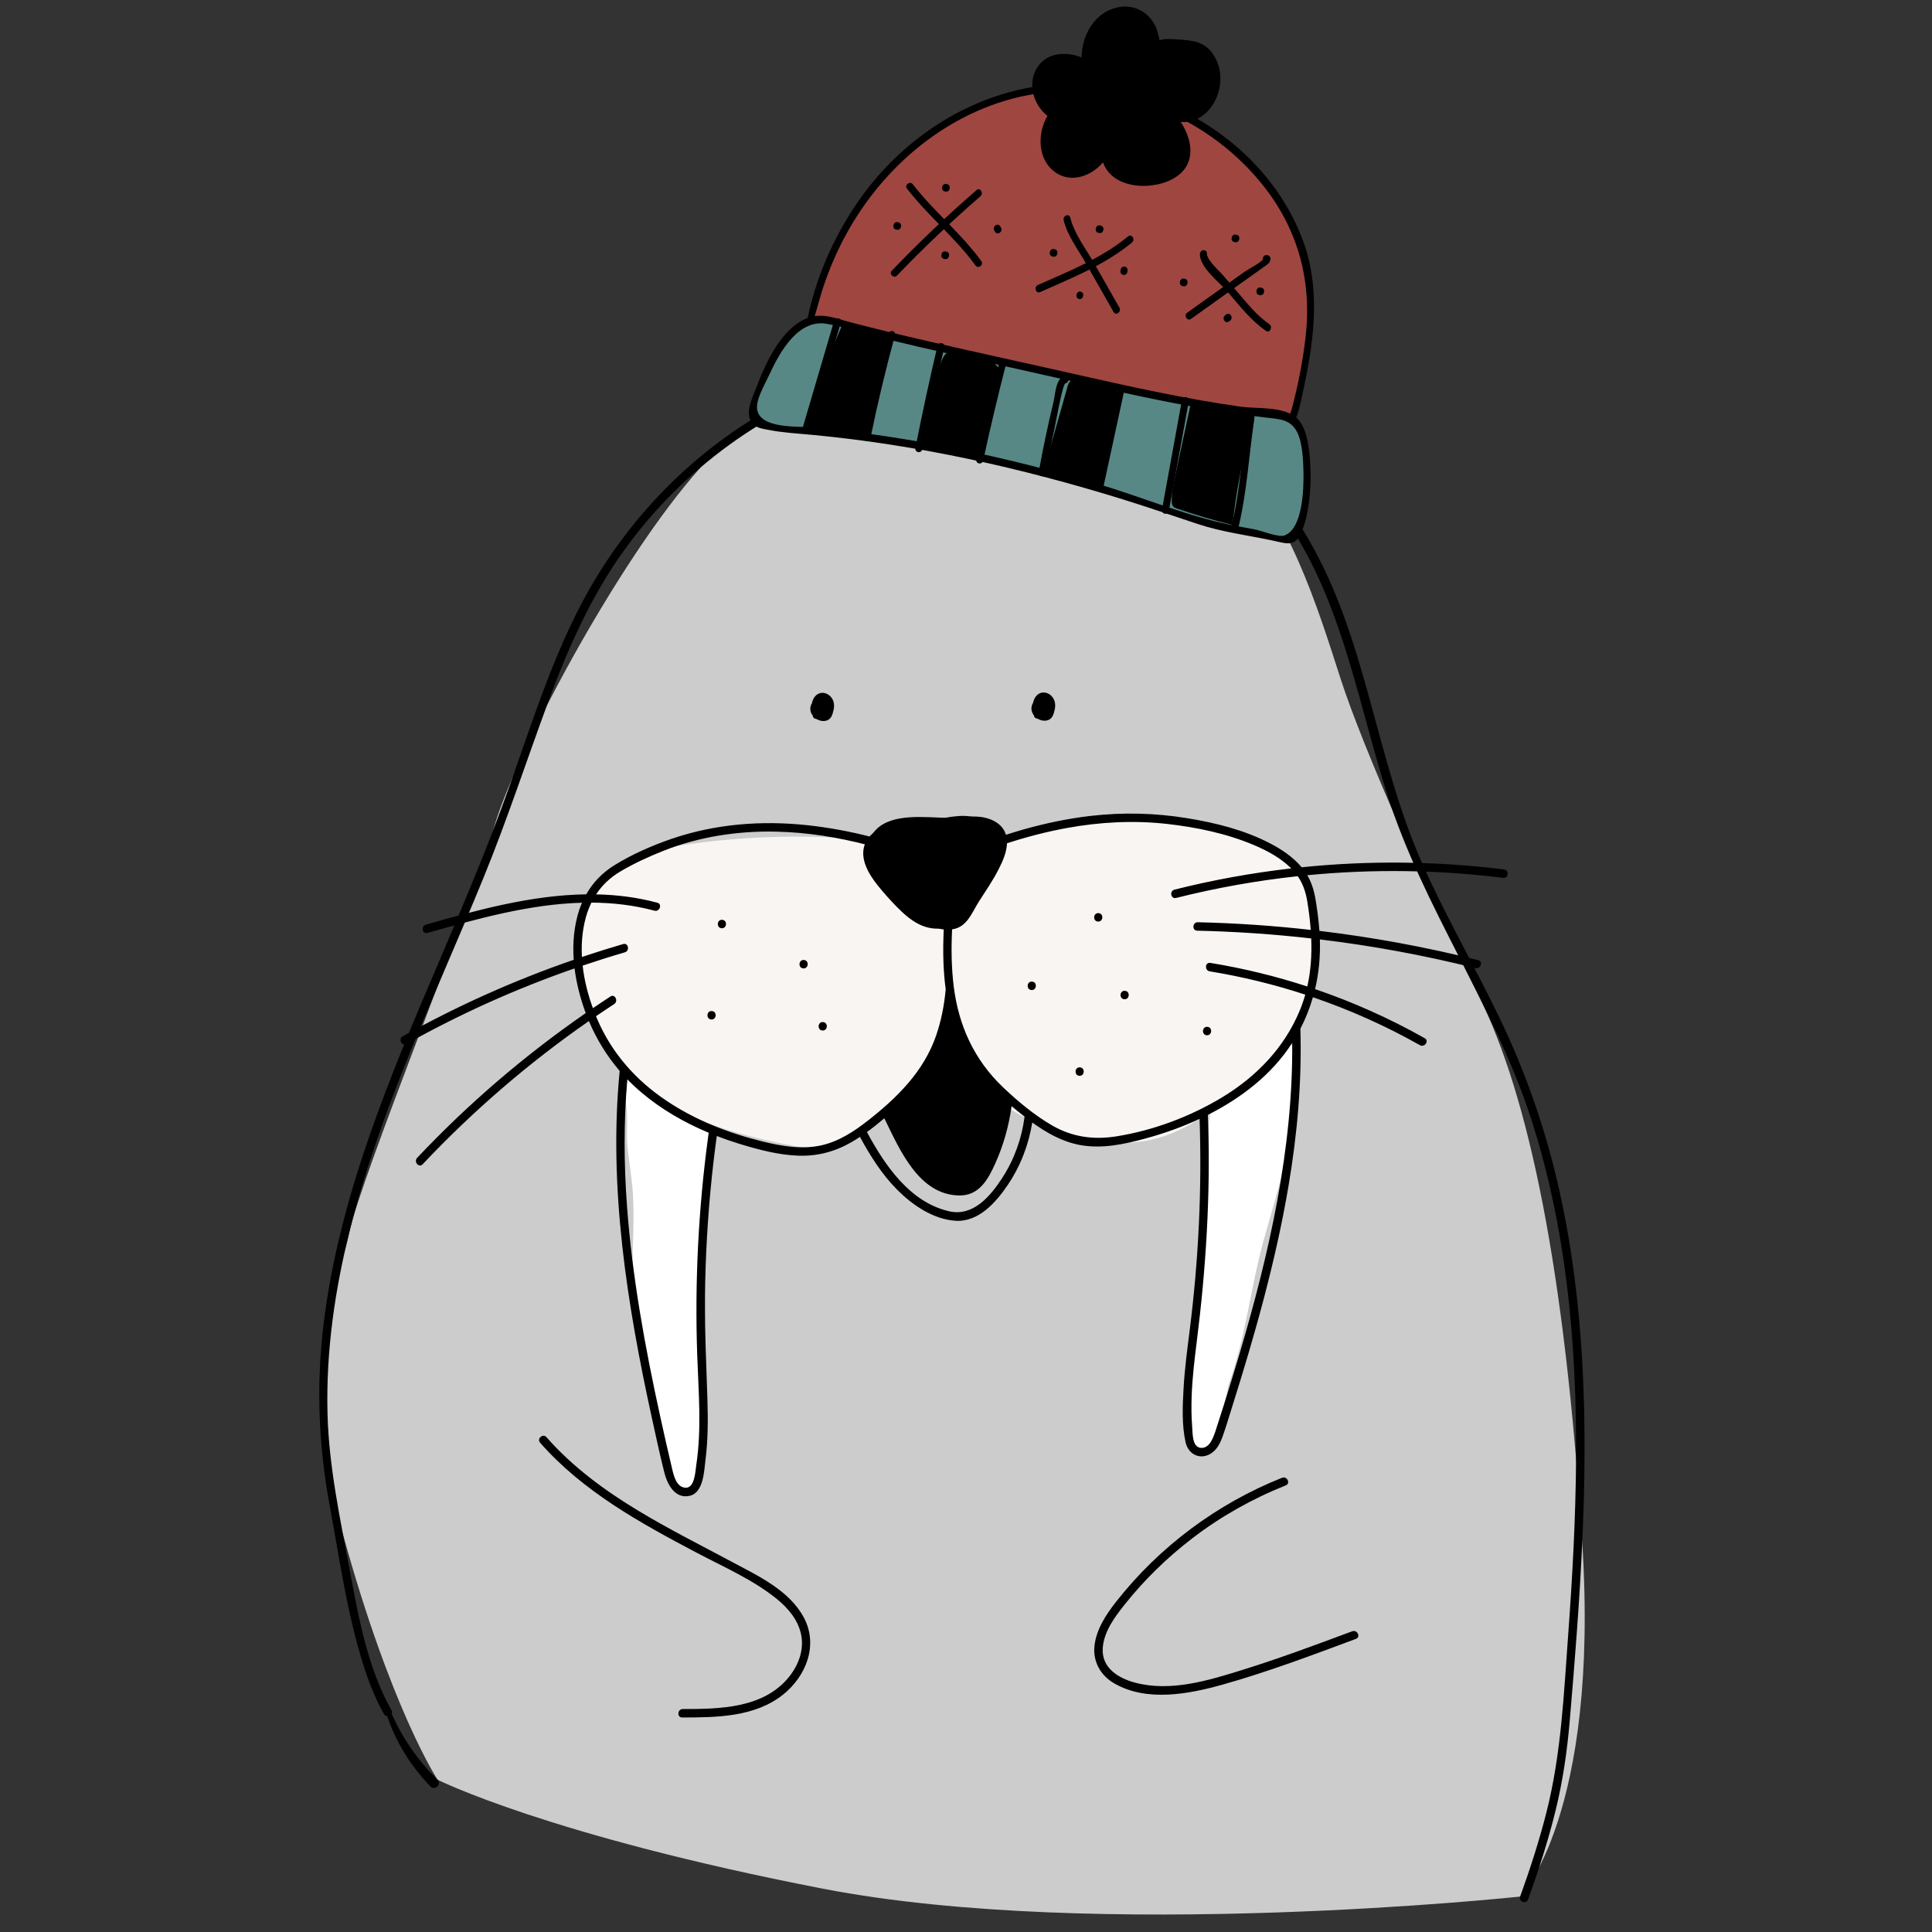 <?xml version="1.0" encoding="UTF-8" standalone="no"?>
<svg
   xmlns:dc="http://purl.org/dc/elements/1.1/"
   xmlns:cc="http://creativecommons.org/ns#"
   xmlns:rdf="http://www.w3.org/1999/02/22-rdf-syntax-ns#"
   xmlns:svg="http://www.w3.org/2000/svg"
   xmlns="http://www.w3.org/2000/svg"
   xmlns:sodipodi="http://sodipodi.sourceforge.net/DTD/sodipodi-0.dtd"
   xmlns:inkscape="http://www.inkscape.org/namespaces/inkscape"
   viewBox="0 0 150 150"
   height="150"
   width="150"
   xml:space="preserve"
   id="svg2"
   version="1.1"
   sodipodi:docname="icon.svg"
   inkscape:version="0.92.4 (5da689c313, 2019-01-14)"><rect x="0" y="0" width="150" height="150" fill="#333333" stroke="none"/><sodipodi:namedview
     pagecolor="#ffffff"
     bordercolor="#666666"
     borderopacity="1"
     objecttolerance="10"
     gridtolerance="10"
     guidetolerance="10"
     inkscape:pageopacity="0"
     inkscape:pageshadow="2"
     inkscape:window-width="1920"
     inkscape:window-height="1017"
     id="namedview614"
     showgrid="false"
     fit-margin-top="0"
     fit-margin-left="0"
     fit-margin-right="0"
     fit-margin-bottom="0"
     inkscape:zoom="3.337544"
     inkscape:cx="97.885937"
     inkscape:cy="72.421675"
     inkscape:window-x="-8"
     inkscape:window-y="-8"
     inkscape:window-maximized="1"
     inkscape:current-layer="svg2" /><defs
     id="defs6"><clipPath
       id="clipPath646"
       clipPathUnits="userSpaceOnUse"><path
         id="path644"
         d="M 0,5595 H 5913 V 0 H 0 Z"
         inkscape:connector-curvature="0" /></clipPath><pattern
       id="pattern782"
       height="559.438"
       width="591.256"
       y="0"
       x="0"
       patternUnits="userSpaceOnUse"
       patternTransform="matrix(2.929,0,0,2.456,-886,857)"><g
         id="g780"
         transform="scale(0.1)"><g
           id="g778"><g
             id="g776"
             clip-path="url(#clipPath646)"><path
               id="path648"
               style="fill:#000000;fill-opacity:1;fill-rule:nonzero;stroke:none"
               d="m 5292.96,166.66 c -26.83,32.684 -55.88,63.078 -87.17,91.461 -0.3,16.512 -0.71,33.02 -1.25,49.516 9.46,-7.223 20.49,-21.762 26.63,-27.399 13.96,-12.812 27.93,-25.629 41.89,-38.441 7.97,-7.317 19.91,4.555 11.9,11.898 -17.77,16.309 -35.54,32.618 -53.32,48.93 -7.34,6.734 -17.09,19.781 -27.85,25.602 -0.59,14.824 -1.27,29.632 -2.07,44.425 5.8,-5.078 12.32,-12.98 15.53,-15.925 9.6,-8.813 19.2,-17.622 28.8,-26.43 7.97,-7.313 19.9,4.558 11.9,11.898 -13.87,12.727 -27.74,25.453 -41.6,38.176 -4.4,4.039 -9.63,10.426 -15.83,13.293 -0.23,3.852 -0.41,7.707 -0.66,11.555 -0.69,10.754 -17.53,10.832 -16.83,0 0.31,-4.735 0.53,-9.485 0.82,-14.227 -2.96,-2.262 -5.63,-5.043 -8.18,-7.312 -13.65,-12.141 -26.95,-24.703 -40.41,-37.047 -8,-7.332 3.93,-19.211 11.9,-11.899 7.7,7.055 15.4,14.114 23.09,21.168 2.35,2.153 8.92,9.582 14.74,15.063 0.73,-13.688 1.35,-27.391 1.9,-41.106 -8.41,-3.144 -15.3,-11.496 -21.39,-17.074 -19.08,-17.496 -38.17,-34.992 -57.25,-52.488 -8.01,-7.336 3.92,-19.215 11.9,-11.902 12.72,11.664 25.44,23.328 38.17,34.992 6.51,5.976 18.38,21.125 29.32,26.519 0.55,-16.258 0.96,-32.527 1.27,-48.804 -36.38,-33.528 -68.62,-70.543 -97.02,-111.051 -6.23,-8.891 8.36,-17.309 14.53,-8.496 24.57,35.047 52.17,67.172 82.86,96.777 0.79,-62.215 0,-124.473 -2.07,-186.387 -0.36,-10.832 16.47,-10.816 16.83,0 2.03,60.743 2.84,121.817 2.13,182.856 26.62,-25.106 51.62,-51.688 74.88,-80.039 6.88,-8.379 18.73,3.59 11.91,11.898" /><path
               id="path650"
               style="fill:#ffffff;fill-opacity:1;fill-rule:nonzero;stroke:none"
               d="m 724.703,379.781 c -29.519,0.758 -67.101,0.289 -96.613,-0.523 -14.266,-0.395 -28.477,-0.059 -42.723,0.719 -9.488,0.515 -20.238,-1.641 -29.469,0.601 31.508,51.637 70.004,99.996 97.442,153.34 25.402,-50.809 60,-100.871 84.297,-152.168 -1.848,-0.664 -3.508,-2.187 -5.473,-2.187 -2.492,0.082 -4.98,0.152 -7.461,0.218" /><path
               id="path652"
               style="fill:#000000;fill-opacity:1;fill-rule:nonzero;stroke:none"
               d="m 724.703,388.195 c 0.078,0.012 0.16,0.024 0.238,0.035 -22.183,43.629 -48.691,84.868 -71.777,128.012 -25.008,-44.41 -55.281,-85.504 -82.707,-128.433 24.137,-1.719 48.578,-1.551 73.055,-0.911 2.285,1.137 5.152,1.207 7.621,0.215 24.64,0.703 49.265,1.606 73.57,1.082 z m 15.172,-14.558 c -7.184,-2.871 -6.934,-2.512 -15.172,-2.274 -22.449,0.485 -45.18,-0.25 -67.937,-0.922 2.914,-60.496 3.547,-121.011 1.742,-181.558 -0.324,-10.824 -17.156,-10.836 -16.832,0 1.801,60.39 1.176,120.75 -1.723,181.09 -28.219,-0.696 -56.394,-0.789 -84.055,2.191 -6.003,0.645 -10.929,6.75 -7.265,12.66 31.91,51.52 69.082,99.649 97.437,153.344 2.868,5.422 11.703,5.543 14.535,0 26.387,-51.684 58.93,-99.941 84.297,-152.172 2.575,-5.293 0.258,-10.246 -5.027,-12.359" /><path
               id="path654"
               style="fill:#000000;fill-opacity:1;fill-rule:nonzero;stroke:none"
               d="m 2952.95,205.238 c -25.37,52.227 -57.91,100.485 -84.3,152.168 -2.83,5.543 -11.66,5.426 -14.53,0 -28.36,-53.691 -65.53,-101.824 -97.44,-153.343 -3.66,-5.911 1.26,-12.016 7.27,-12.661 27.66,-2.976 55.83,-2.882 84.05,-2.191 2.9,-60.34 3.53,-120.695 1.73,-181.09 -0.33,-10.832 16.5,-10.824 16.83,0 1.8,60.551 1.17,121.063 -1.75,181.559 22.76,0.672 45.49,1.41 67.94,0.925 8.24,-0.242 7.99,-0.601 15.17,2.274 5.29,2.113 7.6,7.062 5.03,12.359" /><path
               id="path656"
               style="fill:#000000;fill-opacity:1;fill-rule:nonzero;stroke:none"
               d="m 5825.47,4882.46 c -25.36,52.23 -57.9,100.48 -84.3,152.17 -2.83,5.54 -11.66,5.42 -14.53,0 -28.35,-53.7 -65.52,-101.83 -97.44,-153.35 -3.66,-5.91 1.27,-12.01 7.27,-12.66 27.66,-2.98 55.84,-2.88 84.05,-2.19 2.9,-60.34 3.53,-120.7 1.73,-181.09 -0.33,-10.83 16.5,-10.82 16.83,0 1.8,60.55 1.17,121.06 -1.74,181.56 22.76,0.67 45.48,1.41 67.94,0.92 8.23,-0.24 7.98,-0.6 15.16,2.28 5.29,2.11 7.61,7.06 5.03,12.36" /><path
               id="path658"
               style="fill:#000000;fill-opacity:1;fill-rule:nonzero;stroke:none"
               d="m 5740.04,1893.58 c -11.19,20.93 -4.29,35.74 -1.28,57.26 4.3,4.48 4.42,7.66 0.36,9.54 -4.11,3.02 -3.06,2.35 3.14,-2.02 5.74,-4.1 11.47,-8.24 16.53,-13.19 20.83,-20.43 22.17,-51.26 14.54,-78.15 -13.04,5.91 -24.92,15.05 -33.29,26.56 z m -15.74,-6.05 c 0.25,-0.8 0.61,-1.62 1.21,-2.44 0.52,-0.97 1.15,-1.71 1.83,-2.33 12.54,-16.24 29.56,-28.27 48.99,-35 4.6,-1.59 8.86,1.82 10.36,5.87 17.06,46.27 5.68,95.82 -38.67,121.14 -17.02,9.72 -20.77,-4.23 -25.49,-19.46 -7.17,-23.19 -8.97,-45.87 1.77,-67.78" /><path
               id="path660"
               style="fill:#000000;fill-opacity:1;fill-rule:nonzero;stroke:none"
               d="m 5812.58,577.754 c -26.82,32.684 -55.87,63.078 -87.17,91.461 -0.3,16.512 -0.7,33.019 -1.25,49.515 9.47,-7.222 20.49,-21.761 26.63,-27.398 13.97,-12.812 27.93,-25.629 41.9,-38.441 7.97,-7.313 19.9,4.554 11.9,11.898 -17.77,16.309 -35.55,32.617 -53.32,48.93 -7.34,6.734 -17.1,19.781 -27.86,25.601 -0.58,14.825 -1.27,29.633 -2.06,44.43 5.8,-5.078 12.31,-12.984 15.52,-15.93 9.6,-8.808 19.2,-17.621 28.8,-26.429 7.97,-7.313 19.9,4.558 11.9,11.902 -13.86,12.723 -27.73,25.449 -41.6,38.172 -4.4,4.039 -9.62,10.426 -15.82,13.293 -0.23,3.851 -0.41,7.711 -0.66,11.555 -0.7,10.753 -17.53,10.832 -16.83,0 0.3,-4.735 0.53,-9.485 0.81,-14.227 -2.95,-2.262 -5.62,-5.043 -8.17,-7.313 -13.65,-12.136 -26.95,-24.703 -40.41,-37.046 -8.01,-7.332 3.92,-19.211 11.9,-11.899 7.69,7.055 15.39,14.113 23.09,21.168 2.35,2.152 8.91,9.582 14.74,15.063 0.72,-13.688 1.35,-27.391 1.89,-41.106 -8.4,-3.144 -15.3,-11.496 -21.38,-17.074 -19.09,-17.496 -38.17,-34.992 -57.26,-52.488 -8,-7.336 3.93,-19.215 11.9,-11.903 12.73,11.664 25.45,23.328 38.17,34.992 6.52,5.977 18.39,21.125 29.33,26.524 0.54,-16.262 0.95,-32.531 1.27,-48.809 -36.39,-33.527 -68.62,-70.543 -97.02,-111.05 -6.23,-8.887 8.35,-17.309 14.53,-8.497 24.57,35.047 52.17,67.172 82.85,96.778 0.79,-62.215 0.01,-124.473 -2.06,-186.383 -0.37,-10.832 16.46,-10.82 16.83,0 2.03,60.738 2.83,121.812 2.12,182.852 26.62,-25.102 51.62,-51.684 74.89,-80.04 6.87,-8.378 18.72,3.59 11.9,11.899" /><path
               id="path662"
               style="fill:#000000;fill-opacity:1;fill-rule:nonzero;stroke:none"
               d="m 1460.06,5066.59 c -26.83,32.68 -55.87,63.07 -87.17,91.46 -0.3,16.51 -0.71,33.02 -1.25,49.51 9.46,-7.22 20.49,-21.76 26.63,-27.4 13.97,-12.81 27.93,-25.62 41.9,-38.44 7.96,-7.31 19.9,4.56 11.9,11.9 -17.78,16.31 -35.55,32.62 -53.33,48.93 -7.33,6.74 -17.09,19.78 -27.85,25.6 -0.58,14.83 -1.27,29.64 -2.06,44.43 5.8,-5.08 12.31,-12.98 15.52,-15.93 9.6,-8.81 19.2,-17.62 28.8,-26.43 7.97,-7.31 19.9,4.56 11.9,11.9 -13.87,12.73 -27.73,25.45 -41.6,38.18 -4.4,4.04 -9.62,10.42 -15.82,13.29 -0.24,3.85 -0.42,7.71 -0.67,11.56 -0.69,10.75 -17.53,10.83 -16.83,0 0.31,-4.74 0.53,-9.49 0.82,-14.23 -2.96,-2.26 -5.63,-5.04 -8.18,-7.31 -13.65,-12.14 -26.94,-24.71 -40.41,-37.05 -8,-7.33 3.93,-19.21 11.9,-11.9 7.7,7.06 15.4,14.11 23.1,21.17 2.34,2.15 8.91,9.58 14.73,15.06 0.73,-13.69 1.35,-27.39 1.9,-41.1 -8.41,-3.15 -15.3,-11.5 -21.39,-17.08 -19.08,-17.5 -38.17,-34.99 -57.25,-52.49 -8,-7.33 3.92,-19.21 11.9,-11.9 12.72,11.66 25.45,23.33 38.17,34.99 6.52,5.98 18.38,21.13 29.32,26.52 0.55,-16.25 0.96,-32.52 1.27,-48.8 -36.38,-33.53 -68.62,-70.55 -97.02,-111.05 -6.23,-8.89 8.36,-17.31 14.54,-8.5 24.57,35.05 52.16,67.17 82.85,96.78 0.79,-62.22 0,-124.47 -2.07,-186.39 -0.36,-10.83 16.47,-10.82 16.83,0 2.03,60.74 2.84,121.82 2.13,182.85 26.62,-25.1 51.62,-51.68 74.89,-80.03 6.87,-8.38 18.72,3.59 11.9,11.9" /><path
               id="path664"
               style="fill:#000000;fill-opacity:1;fill-rule:nonzero;stroke:none"
               d="m 2387.15,2821.83 c -26.83,32.68 -55.87,63.07 -87.17,91.45 -0.3,16.52 -0.71,33.03 -1.25,49.52 9.46,-7.22 20.49,-21.76 26.63,-27.4 13.97,-12.81 27.93,-25.63 41.9,-38.44 7.96,-7.31 19.9,4.56 11.9,11.9 -17.78,16.31 -35.55,32.62 -53.33,48.93 -7.33,6.73 -17.09,19.78 -27.85,25.6 -0.58,14.83 -1.27,29.63 -2.06,44.43 5.8,-5.08 12.31,-12.98 15.52,-15.93 9.6,-8.81 19.2,-17.62 28.8,-26.43 7.97,-7.31 19.9,4.56 11.9,11.9 -13.87,12.73 -27.73,25.45 -41.6,38.18 -4.4,4.04 -9.62,10.42 -15.82,13.29 -0.24,3.85 -0.42,7.71 -0.67,11.55 -0.69,10.76 -17.53,10.84 -16.83,0 0.31,-4.73 0.53,-9.48 0.82,-14.22 -2.96,-2.27 -5.63,-5.05 -8.18,-7.31 -13.65,-12.14 -26.94,-24.71 -40.41,-37.05 -8,-7.34 3.93,-19.21 11.9,-11.9 7.7,7.05 15.4,14.11 23.1,21.17 2.34,2.15 8.91,9.58 14.73,15.06 0.73,-13.69 1.35,-27.39 1.9,-41.1 -8.41,-3.15 -15.3,-11.5 -21.39,-17.08 -19.08,-17.5 -38.17,-34.99 -57.25,-52.49 -8,-7.34 3.92,-19.21 11.9,-11.9 12.72,11.66 25.45,23.33 38.17,34.99 6.52,5.98 18.38,21.12 29.32,26.52 0.55,-16.26 0.96,-32.53 1.27,-48.8 -36.38,-33.53 -68.62,-70.55 -97.02,-111.06 -6.23,-8.88 8.36,-17.3 14.54,-8.49 24.57,35.05 52.16,67.17 82.85,96.78 0.79,-62.22 0,-124.48 -2.07,-186.39 -0.36,-10.83 16.47,-10.82 16.83,0 2.03,60.74 2.84,121.81 2.13,182.85 26.62,-25.1 51.62,-51.68 74.89,-80.03 6.87,-8.38 18.72,3.58 11.9,11.9" /><path
               id="path666"
               style="fill:#000000;fill-opacity:1;fill-rule:nonzero;stroke:none"
               d="m 3722.48,2130.92 c -26.83,32.69 -55.88,63.08 -87.17,91.46 -0.3,16.51 -0.71,33.02 -1.25,49.52 9.46,-7.23 20.49,-21.77 26.63,-27.4 13.96,-12.82 27.93,-25.63 41.89,-38.45 7.97,-7.31 19.91,4.56 11.9,11.91 -17.77,16.3 -35.54,32.61 -53.32,48.92 -7.34,6.74 -17.09,19.79 -27.85,25.61 -0.58,14.82 -1.27,29.63 -2.07,44.42 5.8,-5.07 12.32,-12.98 15.53,-15.92 9.6,-8.81 19.2,-17.62 28.8,-26.43 7.97,-7.32 19.9,4.56 11.9,11.9 -13.87,12.72 -27.74,25.45 -41.6,38.17 -4.4,4.04 -9.62,10.43 -15.83,13.29 -0.23,3.85 -0.41,7.71 -0.66,11.56 -0.69,10.75 -17.53,10.83 -16.83,0 0.31,-4.74 0.53,-9.49 0.82,-14.23 -2.96,-2.26 -5.63,-5.04 -8.18,-7.31 -13.65,-12.14 -26.94,-24.7 -40.41,-37.05 -8,-7.33 3.93,-19.21 11.9,-11.9 7.7,7.06 15.4,14.12 23.09,21.17 2.35,2.15 8.91,9.58 14.74,15.06 0.73,-13.68 1.35,-27.38 1.9,-41.1 -8.41,-3.15 -15.3,-11.5 -21.39,-17.08 -19.08,-17.49 -38.17,-34.99 -57.25,-52.49 -8.01,-7.33 3.92,-19.21 11.9,-11.9 12.72,11.67 25.44,23.33 38.17,35 6.51,5.97 18.38,21.12 29.32,26.52 0.55,-16.26 0.96,-32.53 1.27,-48.81 -36.38,-33.52 -68.62,-70.54 -97.02,-111.05 -6.23,-8.89 8.36,-17.31 14.53,-8.49 24.58,35.04 52.17,67.17 82.86,96.77 0.79,-62.21 0,-124.47 -2.07,-186.38 -0.36,-10.84 16.47,-10.82 16.83,0 2.03,60.74 2.84,121.81 2.13,182.85 26.62,-25.1 51.62,-51.68 74.88,-80.04 6.88,-8.38 18.73,3.59 11.91,11.9" /><path
               id="path668"
               style="fill:#000000;fill-opacity:1;fill-rule:nonzero;stroke:none"
               d="m 5292.96,166.66 c -26.83,32.684 -55.88,63.078 -87.17,91.461 -0.3,16.512 -0.71,33.02 -1.25,49.516 9.46,-7.223 20.49,-21.762 26.63,-27.399 13.96,-12.812 27.93,-25.629 41.89,-38.441 7.97,-7.317 19.91,4.555 11.9,11.898 -17.77,16.309 -35.54,32.618 -53.32,48.93 -7.34,6.734 -17.09,19.781 -27.85,25.602 -0.59,14.824 -1.27,29.632 -2.07,44.425 5.8,-5.078 12.32,-12.98 15.53,-15.925 9.6,-8.813 19.2,-17.622 28.8,-26.43 7.97,-7.313 19.9,4.558 11.9,11.898 -13.87,12.727 -27.74,25.453 -41.6,38.176 -4.4,4.039 -9.63,10.426 -15.83,13.293 -0.23,3.852 -0.41,7.707 -0.66,11.555 -0.69,10.754 -17.53,10.832 -16.83,0 0.31,-4.735 0.53,-9.485 0.82,-14.227 -2.96,-2.262 -5.63,-5.043 -8.18,-7.312 -13.65,-12.141 -26.95,-24.703 -40.41,-37.047 -8,-7.332 3.93,-19.211 11.9,-11.899 7.7,7.055 15.4,14.114 23.09,21.168 2.35,2.153 8.92,9.582 14.74,15.063 0.73,-13.688 1.35,-27.391 1.9,-41.106 -8.41,-3.144 -15.3,-11.496 -21.39,-17.074 -19.08,-17.496 -38.17,-34.992 -57.25,-52.488 -8.01,-7.336 3.92,-19.215 11.9,-11.902 12.72,11.664 25.44,23.328 38.17,34.992 6.51,5.976 18.38,21.125 29.32,26.519 0.55,-16.258 0.96,-32.527 1.27,-48.804 -36.38,-33.528 -68.62,-70.543 -97.02,-111.051 -6.23,-8.891 8.36,-17.309 14.53,-8.496 24.57,35.047 52.17,67.172 82.86,96.777 0.79,-62.215 0,-124.473 -2.07,-186.387 -0.36,-10.832 16.47,-10.816 16.83,0 2.03,60.743 2.84,121.817 2.13,182.856 26.62,-25.106 51.62,-51.688 74.88,-80.039 6.88,-8.379 18.73,3.59 11.91,11.898" /><path
               id="path670"
               style="fill:#ffffff;fill-opacity:1;fill-rule:nonzero;stroke:none"
               d="m 1639.43,4962.01 c -29.52,0.76 -67.1,0.29 -96.61,-0.52 -14.27,-0.39 -28.48,-0.06 -42.72,0.72 -9.49,0.52 -20.24,-1.64 -29.47,0.6 31.5,51.64 70,100 97.44,153.34 25.4,-50.81 60,-100.87 84.3,-152.16 -1.85,-0.67 -3.51,-2.19 -5.48,-2.19 -2.49,0.08 -4.98,0.15 -7.46,0.21" /><path
               id="path672"
               style="fill:#000000;fill-opacity:1;fill-rule:nonzero;stroke:none"
               d="m 1639.43,4970.43 c 0.08,0.01 0.16,0.02 0.24,0.04 -22.18,43.63 -48.69,84.86 -71.78,128.01 -25.01,-44.41 -55.28,-85.51 -82.7,-128.44 24.13,-1.72 48.57,-1.55 73.05,-0.91 2.28,1.14 5.15,1.21 7.62,0.22 24.64,0.7 49.27,1.6 73.57,1.08 z m 15.17,-14.56 c -7.18,-2.87 -6.93,-2.51 -15.17,-2.27 -22.45,0.48 -45.18,-0.25 -67.94,-0.93 2.92,-60.49 3.55,-121 1.75,-181.55 -0.33,-10.83 -17.16,-10.84 -16.83,0 1.8,60.39 1.17,120.75 -1.73,181.09 -28.22,-0.7 -56.39,-0.79 -84.05,2.19 -6.01,0.64 -10.93,6.75 -7.27,12.66 31.91,51.52 69.08,99.65 97.44,153.34 2.86,5.42 11.7,5.54 14.53,0 26.39,-51.68 58.93,-99.94 84.3,-152.17 2.57,-5.29 0.26,-10.25 -5.03,-12.36" /><path
               id="path674"
               style="fill:#ffffff;fill-opacity:1;fill-rule:nonzero;stroke:none"
               d="m 4681.65,4557.02 c -29.53,0.76 -67.1,0.29 -96.62,-0.52 -14.26,-0.4 -28.47,-0.06 -42.72,0.72 -9.49,0.51 -20.24,-1.64 -29.47,0.6 31.51,51.63 70.01,100 97.44,153.34 25.41,-50.81 60,-100.87 84.3,-152.17 -1.85,-0.66 -3.51,-2.19 -5.47,-2.19 -2.5,0.08 -4.98,0.16 -7.46,0.22" /><path
               id="path676"
               style="fill:#000000;fill-opacity:1;fill-rule:nonzero;stroke:none"
               d="m 4681.65,4565.43 c 0.08,0.02 0.16,0.03 0.24,0.04 -22.19,43.63 -48.7,84.87 -71.78,128.01 -25.01,-44.41 -55.28,-85.5 -82.71,-128.43 24.14,-1.72 48.58,-1.55 73.06,-0.91 2.28,1.14 5.15,1.21 7.62,0.21 24.64,0.71 49.26,1.61 73.57,1.08 z m 15.17,-14.55 c -7.18,-2.87 -6.94,-2.52 -15.17,-2.28 -22.46,0.49 -45.18,-0.25 -67.94,-0.92 2.91,-60.5 3.55,-121.01 1.74,-181.56 -0.32,-10.82 -17.15,-10.83 -16.83,0 1.8,60.4 1.17,120.75 -1.72,181.09 -28.22,-0.69 -56.4,-0.79 -84.06,2.19 -6,0.65 -10.93,6.75 -7.27,12.67 31.92,51.51 69.09,99.64 97.44,153.34 2.87,5.42 11.71,5.54 14.54,0 26.39,-51.69 58.93,-99.94 84.3,-152.17 2.57,-5.3 0.25,-10.25 -5.03,-12.36" /><path
               id="path678"
               style="fill:#ffffff;fill-opacity:1;fill-rule:nonzero;stroke:none"
               d="m 1179.08,3722.43 c -29.53,0.76 -67.1,0.29 -96.62,-0.52 -14.26,-0.4 -28.47,-0.06 -42.72,0.72 -9.49,0.51 -20.24,-1.65 -29.47,0.6 31.51,51.63 70.01,100 97.44,153.34 25.41,-50.81 60,-100.87 84.3,-152.17 -1.85,-0.66 -3.51,-2.19 -5.47,-2.19 -2.5,0.08 -4.98,0.15 -7.46,0.22" /><path
               id="path680"
               style="fill:#000000;fill-opacity:1;fill-rule:nonzero;stroke:none"
               d="m 1179.08,3730.84 c 0.08,0.02 0.16,0.03 0.24,0.04 -22.19,43.63 -48.7,84.87 -71.78,128.01 -25.01,-44.41 -55.28,-85.5 -82.71,-128.43 24.14,-1.72 48.58,-1.55 73.06,-0.91 2.28,1.13 5.15,1.2 7.62,0.21 24.63,0.71 49.26,1.61 73.57,1.08 z m 15.17,-14.55 c -7.18,-2.88 -6.94,-2.52 -15.17,-2.28 -22.46,0.49 -45.18,-0.25 -67.94,-0.92 2.91,-60.5 3.54,-121.01 1.74,-181.56 -0.32,-10.82 -17.15,-10.83 -16.83,0 1.8,60.39 1.17,120.75 -1.72,181.09 -28.22,-0.69 -56.4,-0.79 -84.06,2.19 -6,0.65 -10.926,6.75 -7.27,12.66 31.92,51.52 69.09,99.65 97.44,153.35 2.87,5.42 11.71,5.54 14.54,0 26.39,-51.69 58.93,-99.95 84.3,-152.17 2.57,-5.3 0.25,-10.25 -5.03,-12.36" /><path
               id="path682"
               style="fill:#ffffff;fill-opacity:1;fill-rule:nonzero;stroke:none"
               d="m 5302.25,4376.26 c -29.53,0.76 -67.1,0.29 -96.62,-0.52 -14.26,-0.4 -28.47,-0.06 -42.72,0.72 -9.49,0.51 -20.24,-1.64 -29.47,0.6 31.51,51.63 70.01,100 97.44,153.34 25.4,-50.81 60,-100.87 84.3,-152.17 -1.85,-0.66 -3.51,-2.19 -5.47,-2.19 -2.5,0.08 -4.98,0.16 -7.46,0.22" /><path
               id="path684"
               style="fill:#000000;fill-opacity:1;fill-rule:nonzero;stroke:none"
               d="m 5302.25,4384.68 c 0.07,0.01 0.15,0.02 0.23,0.03 -22.18,43.63 -48.69,84.87 -71.77,128.01 -25.01,-44.41 -55.28,-85.5 -82.71,-128.43 24.14,-1.72 48.58,-1.55 73.06,-0.91 2.28,1.14 5.15,1.21 7.61,0.21 24.64,0.71 49.27,1.61 73.58,1.09 z m 15.17,-14.56 c -7.19,-2.87 -6.94,-2.52 -15.17,-2.27 -22.46,0.48 -45.19,-0.26 -67.94,-0.93 2.91,-60.5 3.54,-121.01 1.74,-181.56 -0.32,-10.82 -17.15,-10.83 -16.83,0 1.8,60.4 1.17,120.75 -1.72,181.09 -28.22,-0.69 -56.4,-0.79 -84.06,2.19 -6,0.65 -10.93,6.75 -7.27,12.66 31.92,51.52 69.09,99.65 97.44,153.35 2.87,5.42 11.7,5.54 14.54,0 26.39,-51.69 58.93,-99.94 84.3,-152.17 2.57,-5.3 0.25,-10.25 -5.03,-12.36" /><path
               id="path686"
               style="fill:#ffffff;fill-opacity:1;fill-rule:nonzero;stroke:none"
               d="m 724.703,379.781 c -29.519,0.758 -67.101,0.289 -96.613,-0.523 -14.266,-0.395 -28.477,-0.059 -42.723,0.719 -9.488,0.515 -20.238,-1.641 -29.469,0.601 31.508,51.637 70.004,99.996 97.442,153.34 25.402,-50.809 60,-100.871 84.297,-152.168 -1.848,-0.664 -3.508,-2.187 -5.473,-2.187 -2.492,0.082 -4.98,0.152 -7.461,0.218" /><path
               id="path688"
               style="fill:#000000;fill-opacity:1;fill-rule:nonzero;stroke:none"
               d="m 724.703,388.195 c 0.078,0.012 0.16,0.024 0.238,0.035 -22.183,43.629 -48.691,84.868 -71.777,128.012 -25.008,-44.41 -55.281,-85.504 -82.707,-128.433 24.137,-1.719 48.578,-1.551 73.055,-0.911 2.285,1.137 5.152,1.207 7.621,0.215 24.64,0.703 49.265,1.606 73.57,1.082 z m 15.172,-14.558 c -7.184,-2.871 -6.934,-2.512 -15.172,-2.274 -22.449,0.485 -45.18,-0.25 -67.937,-0.922 2.914,-60.496 3.547,-121.011 1.742,-181.558 -0.324,-10.824 -17.156,-10.836 -16.832,0 1.801,60.39 1.176,120.75 -1.723,181.09 -28.219,-0.696 -56.394,-0.789 -84.055,2.191 -6.003,0.645 -10.929,6.75 -7.265,12.66 31.91,51.52 69.082,99.649 97.437,153.344 2.868,5.422 11.703,5.543 14.535,0 26.387,-51.684 58.93,-99.941 84.297,-152.172 2.575,-5.293 0.258,-10.246 -5.027,-12.359" /><path
               id="path690"
               style="fill:#000000;fill-opacity:1;fill-rule:nonzero;stroke:none"
               d="m 5825.47,4882.46 c -25.36,52.23 -57.9,100.48 -84.3,152.17 -2.83,5.54 -11.66,5.42 -14.53,0 -28.35,-53.7 -65.52,-101.83 -97.44,-153.35 -3.66,-5.91 1.27,-12.01 7.27,-12.66 27.66,-2.98 55.84,-2.88 84.05,-2.19 2.9,-60.34 3.53,-120.7 1.73,-181.09 -0.33,-10.83 16.5,-10.82 16.83,0 1.8,60.55 1.17,121.06 -1.74,181.56 22.76,0.67 45.48,1.41 67.94,0.92 8.23,-0.24 7.98,-0.6 15.16,2.28 5.29,2.11 7.61,7.06 5.03,12.36" /><path
               id="path692"
               style="fill:#000000;fill-opacity:1;fill-rule:nonzero;stroke:none"
               d="m 2952.95,205.238 c -25.37,52.227 -57.91,100.485 -84.3,152.168 -2.83,5.543 -11.66,5.426 -14.53,0 -28.36,-53.691 -65.53,-101.824 -97.44,-153.343 -3.66,-5.911 1.26,-12.016 7.27,-12.661 27.66,-2.976 55.83,-2.882 84.05,-2.191 2.9,-60.34 3.53,-120.695 1.73,-181.09 -0.33,-10.832 16.5,-10.824 16.83,0 1.8,60.551 1.17,121.063 -1.75,181.559 22.76,0.672 45.49,1.41 67.94,0.925 8.24,-0.242 7.99,-0.601 15.17,2.274 5.29,2.113 7.6,7.062 5.03,12.359" /><path
               id="path694"
               style="fill:#000000;fill-opacity:1;fill-rule:nonzero;stroke:none"
               d="m 215.477,4882.46 c -25.372,52.23 -57.911,100.48 -84.301,152.17 -2.832,5.54 -11.668,5.42 -14.531,0 -28.36,-53.7 -65.532,-101.83 -97.442,-153.35 -3.66,-5.91 1.262,-12.01 7.266,-12.66 27.664,-2.98 55.836,-2.88 84.054,-2.19 2.899,-60.34 3.528,-120.7 1.723,-181.09 -0.32,-10.83 16.508,-10.82 16.832,0 1.805,60.55 1.176,121.06 -1.742,181.56 22.758,0.67 45.488,1.41 67.937,0.92 8.239,-0.24 7.993,-0.6 15.172,2.28 5.285,2.11 7.602,7.06 5.032,12.36" /><path
               id="path696"
               style="fill:#000000;fill-opacity:1;fill-rule:nonzero;stroke:none"
               d="m 2214.08,3092.96 c -25.37,52.22 -57.91,100.48 -84.3,152.17 -2.83,5.54 -11.67,5.42 -14.53,0 -28.36,-53.7 -65.53,-101.83 -97.44,-153.35 -3.67,-5.91 1.26,-12.01 7.26,-12.66 27.67,-2.98 55.84,-2.88 84.06,-2.19 2.9,-60.34 3.52,-120.7 1.72,-181.09 -0.32,-10.83 16.51,-10.82 16.83,0 1.81,60.55 1.18,121.06 -1.74,181.56 22.76,0.67 45.49,1.41 67.94,0.92 8.24,-0.24 7.99,-0.6 15.17,2.28 5.28,2.11 7.6,7.06 5.03,12.36" /><path
               id="path698"
               style="fill:#000000;fill-opacity:1;fill-rule:nonzero;stroke:none"
               d="m 4625.64,1362.51 c -25.37,52.22 -57.91,100.48 -84.3,152.16 -2.83,5.55 -11.67,5.43 -14.53,0 -28.36,-53.69 -65.53,-101.82 -97.44,-153.34 -3.67,-5.91 1.26,-12.01 7.26,-12.66 27.66,-2.98 55.84,-2.88 84.06,-2.19 2.89,-60.34 3.52,-120.7 1.72,-181.09 -0.32,-10.84 16.51,-10.83 16.83,0 1.81,60.55 1.17,121.06 -1.74,181.56 22.76,0.67 45.49,1.4 67.94,0.92 8.23,-0.24 7.99,-0.6 15.17,2.27 5.28,2.12 7.6,7.07 5.03,12.37" /><path
               id="path700"
               style="fill:#000000;fill-opacity:1;fill-rule:nonzero;stroke:none"
               d="m 2482.9,4519.67 c 11.19,20.93 4.29,35.73 1.28,57.25 -4.3,4.48 -4.42,7.66 -0.36,9.55 4.11,3.02 3.06,2.34 -3.14,-2.03 -5.75,-4.09 -11.47,-8.23 -16.53,-13.19 -20.83,-20.42 -22.17,-51.26 -14.54,-78.14 13.04,5.9 24.93,15.04 33.29,26.56 z m 15.74,-6.05 c -0.25,-0.81 -0.61,-1.62 -1.21,-2.45 -0.52,-0.97 -1.15,-1.7 -1.83,-2.32 -12.54,-16.25 -29.56,-28.28 -48.99,-35.01 -4.6,-1.59 -8.86,1.83 -10.36,5.88 -17.06,46.27 -5.68,95.82 38.67,121.13 17.02,9.72 20.77,-4.22 25.49,-19.45 7.17,-23.19 8.97,-45.87 -1.77,-67.78" /><path
               id="path702"
               style="fill:#000000;fill-opacity:1;fill-rule:nonzero;stroke:none"
               d="m 2341.69,4548.9 c -15.34,8.76 -19.33,-1.17 -24.15,-15.54 -8.16,-24.35 -10.99,-48.36 0.41,-71.66 0.26,-0.81 0.62,-1.64 1.23,-2.48 0.52,-0.97 1.15,-1.7 1.83,-2.32 12.53,-16.24 29.56,-28.28 48.99,-35.01 4.56,-1.57 8.87,1.84 10.36,5.88 17.05,46.26 5.7,95.81 -38.67,121.13" /><path
               id="path704"
               style="fill:#000000;fill-opacity:1;fill-rule:nonzero;stroke:none"
               d="m 4756.47,3112.94 c 11.2,20.94 4.29,35.74 1.28,57.26 -4.3,4.48 -4.41,7.66 -0.35,9.55 4.11,3.01 3.06,2.34 -3.15,-2.03 -5.74,-4.09 -11.47,-8.24 -16.52,-13.19 -20.84,-20.43 -22.17,-51.26 -14.54,-78.15 13.03,5.91 24.92,15.05 33.28,26.56 z m 15.75,-6.05 c -0.26,-0.8 -0.62,-1.62 -1.22,-2.44 -0.51,-0.97 -1.15,-1.71 -1.83,-2.32 -12.53,-16.25 -29.55,-28.28 -48.99,-35.01 -4.6,-1.59 -8.86,1.83 -10.35,5.88 -17.06,46.27 -5.69,95.81 38.66,121.13 17.03,9.72 20.78,-4.23 25.49,-19.46 7.18,-23.19 8.98,-45.87 -1.76,-67.78" /><path
               id="path706"
               style="fill:#000000;fill-opacity:1;fill-rule:nonzero;stroke:none"
               d="m 4615.27,3142.18 c -15.34,8.75 -19.34,-1.17 -24.16,-15.55 -8.16,-24.34 -10.99,-48.35 0.42,-71.65 0.25,-0.82 0.61,-1.65 1.22,-2.48 0.52,-0.97 1.15,-1.71 1.83,-2.32 12.53,-16.24 29.56,-28.28 49,-35.01 4.55,-1.58 8.86,1.84 10.35,5.88 17.06,46.25 5.7,95.8 -38.66,121.13" /><path
               id="path708"
               style="fill:#000000;fill-opacity:1;fill-rule:nonzero;stroke:none"
               d="m 951.344,2380.47 c 11.195,20.93 4.289,35.74 1.281,57.26 -4.301,4.47 -4.418,7.66 -0.355,9.54 4.109,3.02 3.062,2.35 -3.141,-2.02 -5.746,-4.1 -11.477,-8.24 -16.531,-13.19 -20.832,-20.43 -22.168,-51.26 -14.535,-78.15 13.031,5.91 24.917,15.05 33.281,26.56 z m 15.746,-6.05 c -0.254,-0.81 -0.613,-1.62 -1.211,-2.45 -0.52,-0.96 -1.152,-1.7 -1.832,-2.32 -12.539,-16.24 -29.559,-28.27 -48.996,-35 -4.594,-1.59 -8.856,1.82 -10.352,5.87 -17.058,46.27 -5.687,95.82 38.664,121.14 17.028,9.72 20.778,-4.23 25.489,-19.46 7.179,-23.19 8.976,-45.87 -1.762,-67.78" /><path
               id="path710"
               style="fill:#000000;fill-opacity:1;fill-rule:nonzero;stroke:none"
               d="m 810.141,2409.7 c -15.34,8.76 -19.34,-1.17 -24.157,-15.54 -8.16,-24.35 -10.992,-48.36 0.418,-71.66 0.25,-0.81 0.614,-1.64 1.223,-2.48 0.516,-0.96 1.148,-1.7 1.828,-2.31 12.531,-16.24 29.567,-28.29 48.996,-35.01 4.555,-1.58 8.864,1.83 10.352,5.87 17.058,46.26 5.707,95.81 -38.66,121.13" /><path
               id="path712"
               style="fill:#000000;fill-opacity:1;fill-rule:nonzero;stroke:none"
               d="m 4090.89,5509.97 c -11.2,20.93 -4.29,35.73 -1.28,57.26 4.3,4.47 4.41,7.65 0.35,9.54 -4.11,3.02 -3.06,2.34 3.15,-2.03 5.74,-4.09 11.47,-8.23 16.52,-13.18 20.84,-20.43 22.17,-51.26 14.54,-78.15 -13.03,5.9 -24.92,15.04 -33.28,26.56 z m -15.75,-6.05 c 0.26,-0.81 0.62,-1.62 1.21,-2.45 0.52,-0.97 1.15,-1.7 1.84,-2.32 12.53,-16.24 29.55,-28.28 48.99,-35.01 4.59,-1.59 8.86,1.83 10.35,5.88 17.06,46.27 5.69,95.82 -38.66,121.13 -17.03,9.72 -20.78,-4.22 -25.49,-19.45 -7.18,-23.19 -8.98,-45.87 1.76,-67.78" /><path
               id="path714"
               style="fill:#000000;fill-opacity:1;fill-rule:nonzero;stroke:none"
               d="m 4232.09,5539.2 c 15.34,8.76 19.34,-1.17 24.16,-15.54 8.16,-24.35 10.99,-48.36 -0.42,-71.66 -0.25,-0.81 -0.61,-1.64 -1.22,-2.48 -0.52,-0.96 -1.15,-1.7 -1.83,-2.32 -12.53,-16.23 -29.57,-28.28 -49,-35.01 -4.55,-1.57 -8.86,1.84 -10.35,5.88 -17.06,46.26 -5.7,95.81 38.66,121.13" /><path
               id="path716"
               style="fill:#000000;fill-opacity:1;fill-rule:nonzero;stroke:none"
               d="m 2780.09,1072.86 c -11.2,20.93 -4.29,35.74 -1.28,57.26 4.29,4.47 4.41,7.65 0.35,9.54 -4.11,3.02 -3.06,2.34 3.14,-2.02 5.75,-4.1 11.48,-8.24 16.53,-13.19 20.84,-20.43 22.17,-51.26 14.54,-78.15 -13.03,5.91 -24.92,15.04 -33.28,26.56 z m -15.75,-6.05 c 0.25,-0.81 0.61,-1.62 1.21,-2.45 0.52,-0.96 1.15,-1.7 1.83,-2.32 12.54,-16.24 29.56,-28.28 49,-35.01 4.59,-1.59 8.86,1.83 10.35,5.88 17.06,46.27 5.69,95.82 -38.66,121.13 -17.03,9.72 -20.78,-4.22 -25.49,-19.45 -7.18,-23.19 -8.98,-45.87 1.76,-67.78" /><path
               id="path718"
               style="fill:#000000;fill-opacity:1;fill-rule:nonzero;stroke:none"
               d="m 2921.29,1102.09 c 15.34,8.76 19.34,-1.17 24.16,-15.54 8.16,-24.35 10.99,-48.36 -0.42,-71.66 -0.25,-0.81 -0.62,-1.64 -1.22,-2.48 -0.52,-0.96 -1.15,-1.7 -1.83,-2.31 -12.53,-16.245 -29.57,-28.287 -49,-35.014 -4.55,-1.578 -8.86,1.836 -10.35,5.875 -17.06,46.259 -5.71,95.809 38.66,121.129" /><path
               id="path720"
               style="fill:#000000;fill-opacity:1;fill-rule:nonzero;stroke:none"
               d="m 5740.04,1893.58 c -11.19,20.93 -4.29,35.74 -1.28,57.26 4.3,4.48 4.42,7.66 0.36,9.54 -4.11,3.02 -3.06,2.35 3.14,-2.02 5.74,-4.1 11.47,-8.24 16.53,-13.19 20.83,-20.43 22.17,-51.26 14.54,-78.15 -13.04,5.91 -24.92,15.05 -33.29,26.56 z m -15.74,-6.05 c 0.25,-0.8 0.61,-1.62 1.21,-2.44 0.52,-0.97 1.15,-1.71 1.83,-2.33 12.54,-16.24 29.56,-28.27 48.99,-35 4.6,-1.59 8.86,1.82 10.36,5.87 17.06,46.27 5.68,95.82 -38.67,121.14 -17.02,9.72 -20.77,-4.23 -25.49,-19.46 -7.17,-23.19 -8.97,-45.87 1.77,-67.78" /><path
               id="path722"
               style="fill:#000000;fill-opacity:1;fill-rule:nonzero;stroke:none"
               d="m 5881.25,1922.82 c 15.34,8.75 19.34,-1.18 24.15,-15.55 8.16,-24.34 10.99,-48.36 -0.41,-71.65 -0.26,-0.82 -0.62,-1.65 -1.23,-2.48 -0.51,-0.97 -1.15,-1.71 -1.83,-2.32 -12.53,-16.24 -29.56,-28.29 -48.99,-35.01 -4.56,-1.58 -8.87,1.84 -10.36,5.87 -17.05,46.26 -5.7,95.81 38.67,121.14" /><path
               id="path724"
               style="fill:#000000;fill-opacity:1;fill-rule:nonzero;stroke:none"
               d="m 130.039,1893.58 c -11.191,20.93 -4.285,35.74 -1.277,57.26 4.297,4.48 4.418,7.66 0.355,9.54 -4.109,3.02 -3.062,2.35 3.141,-2.02 5.746,-4.1 11.476,-8.24 16.531,-13.19 20.832,-20.43 22.164,-51.26 14.535,-78.15 -13.031,5.91 -24.918,15.05 -33.285,26.56 z m -15.742,-6.05 c 0.254,-0.8 0.613,-1.62 1.211,-2.44 0.519,-0.97 1.152,-1.71 1.832,-2.33 12.539,-16.24 29.558,-28.27 48.996,-35 4.594,-1.59 8.855,1.82 10.348,5.87 17.062,46.27 5.691,95.82 -38.661,121.14 -17.027,9.72 -20.777,-4.23 -25.488,-19.46 -7.18,-23.19 -8.98,-45.87 1.762,-67.78" /><path
               id="path726"
               style="fill:#000000;fill-opacity:1;fill-rule:nonzero;stroke:none"
               d="m 271.246,1922.82 c 15.34,8.75 19.34,-1.18 24.156,-15.55 8.161,-24.34 10.993,-48.36 -0.418,-71.65 -0.25,-0.82 -0.617,-1.65 -1.222,-2.48 -0.516,-0.97 -1.149,-1.71 -1.828,-2.32 -12.532,-16.24 -29.567,-28.29 -48.996,-35.01 -4.555,-1.58 -8.864,1.84 -10.352,5.87 -17.059,46.26 -5.707,95.81 38.66,121.14" /><path
               id="path728"
               style="fill:#000000;fill-opacity:1;fill-rule:nonzero;stroke:none"
               d="m 287.137,4640.62 c -11.196,20.94 -4.289,35.74 -1.278,57.26 4.297,4.48 4.414,7.66 0.352,9.55 -4.106,3.02 -3.059,2.34 3.144,-2.03 5.747,-4.09 11.473,-8.23 16.528,-13.19 20.836,-20.42 22.168,-51.26 14.539,-78.14 -13.031,5.9 -24.922,15.04 -33.285,26.55 z m -15.746,-6.05 c 0.254,-0.8 0.617,-1.62 1.214,-2.44 0.516,-0.97 1.149,-1.71 1.829,-2.32 12.539,-16.25 29.558,-28.28 48.996,-35.01 4.593,-1.59 8.855,1.83 10.351,5.88 17.063,46.27 5.688,95.82 -38.664,121.13 -17.027,9.72 -20.773,-4.23 -25.488,-19.45 -7.18,-23.19 -8.977,-45.87 1.762,-67.79" /><path
               id="path730"
               style="fill:#000000;fill-opacity:1;fill-rule:nonzero;stroke:none"
               d="m 428.344,4669.86 c 15.34,8.76 19.336,-1.17 24.152,-15.55 8.16,-24.34 10.992,-48.35 -0.414,-71.65 -0.254,-0.82 -0.617,-1.64 -1.227,-2.48 -0.515,-0.97 -1.144,-1.7 -1.828,-2.32 -12.531,-16.24 -29.562,-28.28 -48.996,-35.01 -4.554,-1.58 -8.859,1.84 -10.351,5.88 -17.059,46.26 -5.703,95.81 38.664,121.13" /><path
               id="path732"
               style="fill:#000000;fill-opacity:1;fill-rule:nonzero;stroke:none"
               d="m 3446.84,4021.67 c -25.37,52.23 -57.91,100.49 -84.3,152.17 -2.84,5.55 -11.67,5.43 -14.54,0 -28.35,-53.69 -65.52,-101.82 -97.44,-153.34 -3.66,-5.91 1.27,-12.02 7.27,-12.66 27.66,-2.98 55.84,-2.88 84.06,-2.19 2.89,-60.34 3.52,-120.7 1.72,-181.09 -0.33,-10.84 16.5,-10.83 16.83,0 1.8,60.55 1.17,121.06 -1.74,181.56 22.76,0.67 45.48,1.4 67.94,0.92 8.23,-0.24 7.99,-0.6 15.17,2.27 5.28,2.12 7.6,7.07 5.03,12.36" /><path
               id="path734"
               style="fill:#ffffff;fill-opacity:1;fill-rule:nonzero;stroke:none"
               d="m 3552.02,4089.84 c -29.53,0.76 -67.11,0.29 -96.62,-0.52 -14.26,-0.39 -28.47,-0.05 -42.72,0.72 -9.49,0.52 -20.24,-1.64 -29.47,0.6 31.51,51.64 70.01,100 97.44,153.34 25.41,-50.81 60,-100.87 84.3,-152.16 -1.85,-0.67 -3.51,-2.19 -5.47,-2.19 -2.5,0.08 -4.98,0.15 -7.46,0.21" /><path
               id="path736"
               style="fill:#000000;fill-opacity:1;fill-rule:nonzero;stroke:none"
               d="m 3552.02,4098.26 c 0.08,0.01 0.16,0.02 0.24,0.04 -22.19,43.63 -48.7,84.86 -71.78,128.01 -25.01,-44.41 -55.28,-85.5 -82.71,-128.44 24.14,-1.71 48.58,-1.55 73.06,-0.91 2.28,1.14 5.15,1.21 7.62,0.22 24.64,0.7 49.26,1.6 73.57,1.08 z m 15.17,-14.56 c -7.18,-2.87 -6.94,-2.51 -15.17,-2.27 -22.46,0.48 -45.18,-0.25 -67.94,-0.92 2.91,-60.5 3.55,-121.01 1.74,-181.56 -0.32,-10.83 -17.15,-10.84 -16.83,0 1.8,60.39 1.17,120.75 -1.72,181.09 -28.22,-0.7 -56.4,-0.79 -84.06,2.19 -6,0.64 -10.93,6.75 -7.27,12.66 31.92,51.52 69.09,99.65 97.44,153.34 2.87,5.43 11.71,5.55 14.54,0 26.39,-51.68 58.93,-99.94 84.3,-152.17 2.57,-5.29 0.25,-10.24 -5.03,-12.36" /><path
               id="path738"
               style="fill:#000000;fill-opacity:1;fill-rule:nonzero;stroke:none"
               d="m 1814.87,1649.64 c -25.37,52.22 -57.91,100.48 -84.3,152.16 -2.83,5.55 -11.67,5.43 -14.53,0 -28.36,-53.69 -65.53,-101.82 -97.44,-153.34 -3.66,-5.91 1.26,-12.01 7.26,-12.66 27.67,-2.98 55.84,-2.88 84.06,-2.19 2.9,-60.34 3.52,-120.7 1.72,-181.09 -0.32,-10.83 16.51,-10.82 16.83,0 1.81,60.55 1.18,121.06 -1.74,181.56 22.76,0.67 45.49,1.41 67.94,0.92 8.24,-0.24 7.99,-0.6 15.17,2.27 5.29,2.12 7.6,7.07 5.03,12.37" /><path
               id="path740"
               style="fill:#ffffff;fill-opacity:1;fill-rule:nonzero;stroke:none"
               d="m 1666.14,1717.81 c -29.52,0.76 -67.1,0.29 -96.61,-0.53 -14.27,-0.39 -28.48,-0.05 -42.73,0.72 -9.48,0.52 -20.24,-1.64 -29.47,0.6 31.51,51.64 70.01,100 97.44,153.35 25.41,-50.82 60,-100.88 84.3,-152.17 -1.85,-0.67 -3.51,-2.19 -5.47,-2.19 -2.49,0.08 -4.98,0.15 -7.46,0.22" /><path
               id="path742"
               style="fill:#000000;fill-opacity:1;fill-rule:nonzero;stroke:none"
               d="m 1666.14,1726.22 c 0.08,0.01 0.16,0.03 0.24,0.04 -22.19,43.63 -48.7,84.86 -71.78,128.01 -25.01,-44.41 -55.28,-85.5 -82.71,-128.44 24.14,-1.71 48.58,-1.54 73.06,-0.9 2.28,1.13 5.15,1.2 7.62,0.21 24.64,0.7 49.26,1.6 73.57,1.08 z m 15.17,-14.56 c -7.18,-2.87 -6.94,-2.51 -15.17,-2.27 -22.45,0.48 -45.18,-0.25 -67.94,-0.92 2.91,-60.5 3.55,-121.01 1.74,-181.56 -0.32,-10.83 -17.15,-10.84 -16.83,0 1.8,60.39 1.17,120.75 -1.72,181.09 -28.22,-0.69 -56.4,-0.79 -84.06,2.19 -6,0.65 -10.93,6.75 -7.26,12.66 31.91,51.52 69.08,99.65 97.44,153.34 2.86,5.43 11.7,5.55 14.53,0 26.39,-51.68 58.93,-99.94 84.3,-152.16 2.57,-5.3 0.25,-10.25 -5.03,-12.37" /><path
               id="path744"
               style="fill:#000000;fill-opacity:1;fill-rule:nonzero;stroke:none"
               d="m 5668.05,2434.63 c -25.36,52.23 -57.9,100.48 -84.3,152.17 -2.83,5.54 -11.66,5.42 -14.53,0 -28.35,-53.7 -65.53,-101.83 -97.44,-153.35 -3.66,-5.91 1.27,-12.01 7.27,-12.66 27.66,-2.98 55.84,-2.88 84.05,-2.19 2.9,-60.34 3.53,-120.7 1.73,-181.09 -0.33,-10.83 16.5,-10.82 16.83,0 1.8,60.55 1.17,121.06 -1.74,181.56 22.75,0.67 45.48,1.41 67.93,0.92 8.24,-0.24 7.99,-0.6 15.18,2.28 5.28,2.11 7.6,7.06 5.02,12.36" /><path
               id="path746"
               style="fill:#ffffff;fill-opacity:1;fill-rule:nonzero;stroke:none"
               d="m 5524.79,2391.85 c -29.52,0.76 -67.1,0.29 -96.61,-0.52 -14.27,-0.4 -28.48,-0.06 -42.73,0.72 -9.49,0.51 -20.24,-1.64 -29.47,0.6 31.51,51.63 70.01,100 97.44,153.34 25.41,-50.81 60,-100.87 84.3,-152.17 -1.85,-0.66 -3.51,-2.19 -5.47,-2.19 -2.49,0.08 -4.98,0.16 -7.46,0.22" /><path
               id="path748"
               style="fill:#000000;fill-opacity:1;fill-rule:nonzero;stroke:none"
               d="m 5524.79,2400.27 c 0.08,0.01 0.16,0.02 0.24,0.03 -22.19,43.63 -48.7,84.87 -71.78,128.01 -25.01,-44.41 -55.28,-85.5 -82.71,-128.43 24.14,-1.72 48.58,-1.55 73.06,-0.91 2.28,1.14 5.15,1.21 7.62,0.21 24.64,0.71 49.26,1.61 73.57,1.09 z m 15.17,-14.56 c -7.18,-2.87 -6.94,-2.52 -15.17,-2.27 -22.45,0.48 -45.18,-0.26 -67.94,-0.93 2.92,-60.49 3.55,-121.01 1.74,-181.56 -0.32,-10.82 -17.15,-10.83 -16.83,0 1.8,60.4 1.17,120.75 -1.72,181.09 -28.22,-0.69 -56.39,-0.79 -84.06,2.19 -6,0.65 -10.93,6.75 -7.26,12.67 31.91,51.51 69.08,99.64 97.44,153.34 2.86,5.42 11.7,5.54 14.53,0 26.39,-51.69 58.93,-99.94 84.3,-152.17 2.57,-5.3 0.25,-10.25 -5.03,-12.36" /><path
               id="path750"
               style="fill:#000000;fill-opacity:1;fill-rule:nonzero;stroke:none"
               d="m 202.582,577.754 c -26.824,32.684 -55.871,63.078 -87.168,91.461 -0.301,16.512 -0.707,33.019 -1.25,49.515 9.465,-7.222 20.488,-21.761 26.629,-27.398 13.965,-12.812 27.93,-25.629 41.895,-38.441 7.968,-7.313 19.902,4.554 11.902,11.898 -17.774,16.309 -35.547,32.617 -53.32,48.93 -7.34,6.734 -17.094,19.781 -27.856,25.601 -0.582,14.825 -1.273,29.633 -2.066,44.43 5.8,-5.078 12.312,-12.984 15.523,-15.93 9.602,-8.808 19.203,-17.621 28.801,-26.429 7.969,-7.313 19.902,4.558 11.902,11.902 -13.867,12.723 -27.734,25.449 -41.601,38.172 -4.403,4.039 -9.621,10.426 -15.825,13.293 -0.234,3.851 -0.414,7.711 -0.66,11.555 -0.695,10.753 -17.531,10.832 -16.832,0 0.308,-4.735 0.531,-9.485 0.816,-14.227 -2.957,-2.262 -5.625,-5.043 -8.176,-7.313 -13.649,-12.136 -26.945,-24.703 -40.41,-37.046 -8,-7.332 3.926,-19.211 11.899,-11.899 7.699,7.055 15.395,14.113 23.094,21.168 2.348,2.152 8.91,9.582 14.738,15.063 0.727,-13.688 1.352,-27.391 1.895,-41.106 C 88.109,737.809 81.211,729.457 75.129,723.879 56.043,706.383 36.957,688.887 17.871,671.391 c -8,-7.336 3.926,-19.215 11.902,-11.903 12.723,11.664 25.445,23.328 38.168,34.992 6.519,5.977 18.383,21.125 29.328,26.524 0.543,-16.262 0.953,-32.531 1.266,-48.809 C 62.152,638.668 29.918,601.652 1.516,561.145 c -6.23,-8.887 8.355,-17.309 14.531,-8.497 24.574,35.047 52.168,67.172 82.855,96.778 0.789,-62.215 0.004,-124.473 -2.066,-186.383 -0.363,-10.832 16.469,-10.82 16.828,0 2.031,60.738 2.84,121.812 2.125,182.852 26.625,-25.102 51.621,-51.684 74.891,-80.04 6.875,-8.378 18.722,3.59 11.902,11.899" /><path
               id="path752"
               style="fill:#000000;fill-opacity:1;fill-rule:nonzero;stroke:none"
               d="m 5812.58,577.754 c -26.82,32.684 -55.87,63.078 -87.17,91.461 -0.3,16.512 -0.7,33.019 -1.25,49.515 9.47,-7.222 20.49,-21.761 26.63,-27.398 13.97,-12.812 27.93,-25.629 41.9,-38.441 7.97,-7.313 19.9,4.554 11.9,11.898 -17.77,16.309 -35.55,32.617 -53.32,48.93 -7.34,6.734 -17.1,19.781 -27.86,25.601 -0.58,14.825 -1.27,29.633 -2.06,44.43 5.8,-5.078 12.31,-12.984 15.52,-15.93 9.6,-8.808 19.2,-17.621 28.8,-26.429 7.97,-7.313 19.9,4.558 11.9,11.902 -13.86,12.723 -27.73,25.449 -41.6,38.172 -4.4,4.039 -9.62,10.426 -15.82,13.293 -0.23,3.851 -0.41,7.711 -0.66,11.555 -0.7,10.753 -17.53,10.832 -16.83,0 0.3,-4.735 0.53,-9.485 0.81,-14.227 -2.95,-2.262 -5.62,-5.043 -8.17,-7.313 -13.65,-12.136 -26.95,-24.703 -40.41,-37.046 -8.01,-7.332 3.92,-19.211 11.9,-11.899 7.69,7.055 15.39,14.113 23.09,21.168 2.35,2.152 8.91,9.582 14.74,15.063 0.72,-13.688 1.35,-27.391 1.89,-41.106 -8.4,-3.144 -15.3,-11.496 -21.38,-17.074 -19.09,-17.496 -38.17,-34.992 -57.26,-52.488 -8,-7.336 3.93,-19.215 11.9,-11.903 12.73,11.664 25.45,23.328 38.17,34.992 6.52,5.977 18.39,21.125 29.33,26.524 0.54,-16.262 0.95,-32.531 1.27,-48.809 -36.39,-33.527 -68.62,-70.543 -97.02,-111.05 -6.23,-8.887 8.35,-17.309 14.53,-8.497 24.57,35.047 52.17,67.172 82.85,96.778 0.79,-62.215 0.01,-124.473 -2.06,-186.383 -0.37,-10.832 16.46,-10.82 16.83,0 2.03,60.738 2.83,121.812 2.12,182.852 26.62,-25.102 51.62,-51.684 74.89,-80.04 6.87,-8.378 18.72,3.59 11.9,11.899" /><path
               id="path754"
               style="fill:#000000;fill-opacity:1;fill-rule:nonzero;stroke:none"
               d="m 215.477,4882.46 c -25.372,52.23 -57.911,100.48 -84.301,152.17 -2.832,5.54 -11.668,5.42 -14.531,0 -28.36,-53.7 -65.532,-101.83 -97.442,-153.35 -3.66,-5.91 1.262,-12.01 7.266,-12.66 27.664,-2.98 55.836,-2.88 84.054,-2.19 2.899,-60.34 3.528,-120.7 1.723,-181.09 -0.32,-10.83 16.508,-10.82 16.832,0 1.805,60.55 1.176,121.06 -1.742,181.56 22.758,0.67 45.488,1.41 67.937,0.92 8.239,-0.24 7.993,-0.6 15.172,2.28 5.285,2.11 7.602,7.06 5.032,12.36" /><path
               id="path756"
               style="fill:#000000;fill-opacity:1;fill-rule:nonzero;stroke:none"
               d="m 130.039,1893.58 c -11.191,20.93 -4.285,35.74 -1.277,57.26 4.297,4.48 4.418,7.66 0.355,9.54 -4.109,3.02 -3.062,2.35 3.141,-2.02 5.746,-4.1 11.476,-8.24 16.531,-13.19 20.832,-20.43 22.164,-51.26 14.535,-78.15 -13.031,5.91 -24.918,15.05 -33.285,26.56 z m -15.742,-6.05 c 0.254,-0.8 0.613,-1.62 1.211,-2.44 0.519,-0.97 1.152,-1.71 1.832,-2.33 12.539,-16.24 29.558,-28.27 48.996,-35 4.594,-1.59 8.855,1.82 10.348,5.87 17.062,46.27 5.691,95.82 -38.661,121.14 -17.027,9.72 -20.777,-4.23 -25.488,-19.46 -7.18,-23.19 -8.98,-45.87 1.762,-67.78" /><path
               id="path758"
               style="fill:#000000;fill-opacity:1;fill-rule:nonzero;stroke:none"
               d="m 271.246,1922.82 c 15.34,8.75 19.34,-1.18 24.156,-15.55 8.161,-24.34 10.993,-48.36 -0.418,-71.65 -0.25,-0.82 -0.617,-1.65 -1.222,-2.48 -0.516,-0.97 -1.149,-1.71 -1.828,-2.32 -12.532,-16.24 -29.567,-28.29 -48.996,-35.01 -4.555,-1.58 -8.864,1.84 -10.352,5.87 -17.059,46.26 -5.707,95.81 38.66,121.14" /><path
               id="path760"
               style="fill:#000000;fill-opacity:1;fill-rule:nonzero;stroke:none"
               d="m 202.582,577.754 c -26.824,32.684 -55.871,63.078 -87.168,91.461 -0.301,16.512 -0.707,33.019 -1.25,49.515 9.465,-7.222 20.488,-21.761 26.629,-27.398 13.965,-12.812 27.93,-25.629 41.895,-38.441 7.968,-7.313 19.902,4.554 11.902,11.898 -17.774,16.309 -35.547,32.617 -53.32,48.93 -7.34,6.734 -17.094,19.781 -27.856,25.601 -0.582,14.825 -1.273,29.633 -2.066,44.43 5.8,-5.078 12.312,-12.984 15.523,-15.93 9.602,-8.808 19.203,-17.621 28.801,-26.429 7.969,-7.313 19.902,4.558 11.902,11.902 -13.867,12.723 -27.734,25.449 -41.601,38.172 -4.403,4.039 -9.621,10.426 -15.825,13.293 -0.234,3.851 -0.414,7.711 -0.66,11.555 -0.695,10.753 -17.531,10.832 -16.832,0 0.308,-4.735 0.531,-9.485 0.816,-14.227 -2.957,-2.262 -5.625,-5.043 -8.176,-7.313 -13.649,-12.136 -26.945,-24.703 -40.41,-37.046 -8,-7.332 3.926,-19.211 11.899,-11.899 7.699,7.055 15.395,14.113 23.094,21.168 2.348,2.152 8.91,9.582 14.738,15.063 0.727,-13.688 1.352,-27.391 1.895,-41.106 C 88.109,737.809 81.211,729.457 75.129,723.879 56.043,706.383 36.957,688.887 17.871,671.391 c -8,-7.336 3.926,-19.215 11.902,-11.903 12.723,11.664 25.445,23.328 38.168,34.992 6.519,5.977 18.383,21.125 29.328,26.524 0.543,-16.262 0.953,-32.531 1.266,-48.809 C 62.152,638.668 29.918,601.652 1.516,561.145 c -6.23,-8.887 8.355,-17.309 14.531,-8.497 24.574,35.047 52.168,67.172 82.855,96.778 0.789,-62.215 0.004,-124.473 -2.066,-186.383 -0.363,-10.832 16.469,-10.82 16.828,0 2.031,60.738 2.84,121.812 2.125,182.852 26.625,-25.102 51.621,-51.684 74.891,-80.04 6.875,-8.378 18.722,3.59 11.902,11.899" /><path
               id="path762"
               style="fill:#000000;fill-opacity:1;fill-rule:nonzero;stroke:none"
               d="m 215.477,4882.46 c -25.372,52.23 -57.911,100.48 -84.301,152.17 -2.832,5.54 -11.668,5.42 -14.531,0 -28.36,-53.7 -65.532,-101.83 -97.442,-153.35 -3.66,-5.91 1.262,-12.01 7.266,-12.66 27.664,-2.98 55.836,-2.88 84.054,-2.19 2.899,-60.34 3.528,-120.7 1.723,-181.09 -0.32,-10.83 16.508,-10.82 16.832,0 1.805,60.55 1.176,121.06 -1.742,181.56 22.758,0.67 45.488,1.41 67.937,0.92 8.239,-0.24 7.993,-0.6 15.172,2.28 5.285,2.11 7.602,7.06 5.032,12.36" /><path
               id="path764"
               style="fill:#000000;fill-opacity:1;fill-rule:nonzero;stroke:none"
               d="m 130.039,1893.58 c -11.191,20.93 -4.285,35.74 -1.277,57.26 4.297,4.48 4.418,7.66 0.355,9.54 -4.109,3.02 -3.062,2.35 3.141,-2.02 5.746,-4.1 11.476,-8.24 16.531,-13.19 20.832,-20.43 22.164,-51.26 14.535,-78.15 -13.031,5.91 -24.918,15.05 -33.285,26.56 z m -15.742,-6.05 c 0.254,-0.8 0.613,-1.62 1.211,-2.44 0.519,-0.97 1.152,-1.71 1.832,-2.33 12.539,-16.24 29.558,-28.27 48.996,-35 4.594,-1.59 8.855,1.82 10.348,5.87 17.062,46.27 5.691,95.82 -38.661,121.14 -17.027,9.72 -20.777,-4.23 -25.488,-19.46 -7.18,-23.19 -8.98,-45.87 1.762,-67.78" /><path
               id="path766"
               style="fill:#000000;fill-opacity:1;fill-rule:nonzero;stroke:none"
               d="m 202.582,577.754 c -26.824,32.684 -55.871,63.078 -87.168,91.461 -0.301,16.512 -0.707,33.019 -1.25,49.515 9.465,-7.222 20.488,-21.761 26.629,-27.398 13.965,-12.812 27.93,-25.629 41.895,-38.441 7.968,-7.313 19.902,4.554 11.902,11.898 -17.774,16.309 -35.547,32.617 -53.32,48.93 -7.34,6.734 -17.094,19.781 -27.856,25.601 -0.582,14.825 -1.273,29.633 -2.066,44.43 5.8,-5.078 12.312,-12.984 15.523,-15.93 9.602,-8.808 19.203,-17.621 28.801,-26.429 7.969,-7.313 19.902,4.558 11.902,11.902 -13.867,12.723 -27.734,25.449 -41.601,38.172 -4.403,4.039 -9.621,10.426 -15.825,13.293 -0.234,3.851 -0.414,7.711 -0.66,11.555 -0.695,10.753 -17.531,10.832 -16.832,0 0.308,-4.735 0.531,-9.485 0.816,-14.227 -2.957,-2.262 -5.625,-5.043 -8.176,-7.313 -13.649,-12.136 -26.945,-24.703 -40.41,-37.046 -8,-7.332 3.926,-19.211 11.899,-11.899 7.699,7.055 15.395,14.113 23.094,21.168 2.348,2.152 8.91,9.582 14.738,15.063 0.727,-13.688 1.352,-27.391 1.895,-41.106 C 88.109,737.809 81.211,729.457 75.129,723.879 56.043,706.383 36.957,688.887 17.871,671.391 c -8.004,-7.336 3.926,-19.215 11.902,-11.903 12.723,11.664 25.445,23.328 38.168,34.992 6.519,5.977 18.383,21.125 29.328,26.524 0.543,-16.262 0.953,-32.531 1.266,-48.809 C 62.152,638.668 29.918,601.652 1.516,561.145 c -6.23,-8.887 8.355,-17.309 14.531,-8.497 24.574,35.047 52.168,67.172 82.855,96.778 0.789,-62.215 0.004,-124.473 -2.066,-186.383 -0.363,-10.832 16.469,-10.82 16.828,0 2.031,60.738 2.84,121.812 2.125,182.852 26.625,-25.102 51.621,-51.684 74.891,-80.04 6.875,-8.378 18.722,3.59 11.902,11.899" /><path
               id="path768"
               style="fill:#000000;fill-opacity:1;fill-rule:nonzero;stroke:none"
               d="m 215.477,4882.46 c -25.372,52.23 -57.911,100.48 -84.301,152.17 -2.832,5.54 -11.668,5.42 -14.531,0 -28.36,-53.7 -65.532,-101.83 -97.442,-153.35 -3.66,-5.91 1.262,-12.01 7.266,-12.66 27.664,-2.98 55.836,-2.88 84.054,-2.19 2.899,-60.34 3.528,-120.7 1.723,-181.09 -0.32,-10.83 16.508,-10.82 16.832,0 1.805,60.55 1.176,121.06 -1.742,181.56 22.758,0.67 45.488,1.41 67.937,0.92 8.239,-0.24 7.993,-0.6 15.172,2.28 5.285,2.11 7.602,7.06 5.032,12.36" /><path
               id="path770"
               style="fill:#000000;fill-opacity:1;fill-rule:nonzero;stroke:none"
               d="m 130.039,1893.58 c -11.191,20.93 -4.285,35.74 -1.277,57.26 4.297,4.48 4.418,7.66 0.355,9.54 -4.109,3.02 -3.062,2.35 3.141,-2.02 5.746,-4.1 11.476,-8.24 16.531,-13.19 20.832,-20.43 22.164,-51.26 14.535,-78.15 -13.031,5.91 -24.918,15.05 -33.285,26.56 z m -15.742,-6.05 c 0.254,-0.8 0.613,-1.62 1.211,-2.44 0.519,-0.97 1.152,-1.71 1.832,-2.33 12.539,-16.24 29.558,-28.27 48.996,-35 4.594,-1.59 8.855,1.82 10.348,5.87 17.062,46.27 5.691,95.82 -38.661,121.14 -17.027,9.72 -20.777,-4.23 -25.488,-19.46 -7.18,-23.19 -8.98,-45.87 1.762,-67.78" /><path
               id="path772"
               style="fill:#000000;fill-opacity:1;fill-rule:nonzero;stroke:none"
               d="m 271.246,1922.82 c 15.34,8.75 19.34,-1.18 24.156,-15.55 8.161,-24.34 10.993,-48.36 -0.418,-71.65 -0.25,-0.82 -0.617,-1.65 -1.222,-2.48 -0.516,-0.97 -1.149,-1.71 -1.828,-2.32 -12.532,-16.24 -29.567,-28.29 -48.996,-35.01 -4.555,-1.58 -8.864,1.84 -10.352,5.87 -17.059,46.26 -5.707,95.81 38.66,121.14" /><path
               id="path774"
               style="fill:#000000;fill-opacity:1;fill-rule:nonzero;stroke:none"
               d="m 202.582,577.754 c -26.824,32.684 -55.871,63.078 -87.168,91.461 -0.301,16.512 -0.707,33.019 -1.25,49.515 9.465,-7.222 20.488,-21.761 26.629,-27.398 13.965,-12.812 27.93,-25.629 41.895,-38.441 7.968,-7.313 19.902,4.554 11.902,11.898 -17.774,16.309 -35.547,32.617 -53.32,48.93 -7.34,6.734 -17.094,19.781 -27.856,25.601 -0.582,14.825 -1.273,29.633 -2.066,44.43 5.8,-5.078 12.312,-12.984 15.523,-15.93 9.602,-8.808 19.203,-17.621 28.801,-26.429 7.969,-7.313 19.902,4.558 11.902,11.902 -13.867,12.723 -27.734,25.449 -41.601,38.172 -4.403,4.039 -9.621,10.426 -15.825,13.293 -0.234,3.851 -0.414,7.711 -0.66,11.555 -0.695,10.753 -17.531,10.832 -16.832,0 0.308,-4.735 0.531,-9.485 0.816,-14.227 -2.957,-2.262 -5.625,-5.043 -8.176,-7.313 -13.649,-12.136 -26.945,-24.703 -40.41,-37.046 -8,-7.332 3.926,-19.211 11.899,-11.899 7.699,7.055 15.395,14.113 23.094,21.168 2.348,2.152 8.91,9.582 14.738,15.063 0.727,-13.688 1.352,-27.391 1.895,-41.106 C 88.109,737.809 81.211,729.457 75.129,723.879 56.043,706.383 36.957,688.887 17.871,671.391 c -8.004,-7.336 3.926,-19.215 11.902,-11.903 12.723,11.664 25.445,23.328 38.168,34.992 6.519,5.977 18.383,21.125 29.328,26.524 0.543,-16.262 0.953,-32.531 1.266,-48.809 C 62.152,638.668 29.918,601.652 1.516,561.145 c -6.23,-8.887 8.355,-17.309 14.531,-8.497 24.574,35.047 52.168,67.172 82.855,96.778 0.789,-62.215 0.004,-124.473 -2.066,-186.383 -0.363,-10.832 16.469,-10.82 16.828,0 2.031,60.738 2.84,121.812 2.125,182.852 26.625,-25.102 51.621,-51.684 74.891,-80.04 6.875,-8.378 18.722,3.59 11.902,11.899" /></g></g></g></pattern></defs><g
     id="g2555"
     transform="matrix(0.387,0,0,0.387,-169.711,-233.071)"><path
       inkscape:connector-curvature="0"
       d="m 526.319,959.301 c 0,0 22.241,11.184 77.265,21.851 55.025,10.667 139.916,1.587 139.916,1.587 0,0 15.933,-16.301 12.459,-71.011 -3.473,-54.708 -10.663,-89.553 -20.845,-109.856 -10.181,-20.301 -23.165,-49.609 -27.613,-63.387 -4.447,-13.777 -10.696,-34.48 -22.677,-44.805 -11.98,-10.325 -21.892,-19.656 -43.983,-18.431 -22.089,1.225 -44.847,1.931 -61.729,20.753 -16.881,18.824 -37.931,58.937 -41.572,72.616 -3.643,13.68 -26.505,69.364 -28.94,80.909 -2.435,11.547 -10.977,25.361 -1.252,60.597 9.725,35.236 18.972,49.176 18.972,49.176"
       style="fill:#cccccc;fill-opacity:1;fill-rule:nonzero;stroke:none;stroke-width:0.133"
       id="path380" /><path
       inkscape:connector-curvature="0"
       d="m 702.44,789.811 c -0.3,-2.629 -0.716,-5.245 -1.245,-7.839 -0.259,-1.26 -0.552,-2.54 -1.208,-3.648 -0.891,-1.508 -2.371,-2.567 -3.856,-3.496 -9.389,-5.879 -20.551,-7.747 -31.429,-7.983 -11.66,-0.253 -22.859,4.061 -34.479,4.387 -10.795,0.301 -21.844,-1.216 -32.729,-1.143 -8.272,0.055 -16.541,0.759 -24.703,2.108 -2.38,0.393 -4.777,0.849 -6.984,1.825 -5.633,2.496 -9.397,8.257 -10.524,14.316 -1.127,6.057 0.107,12.356 2.361,18.092 1.197,3.048 2.691,5.999 4.661,8.615 7.865,10.441 22.037,14.421 34.22,16.851 2.133,0.424 4.315,0.808 6.475,0.551 2.976,-0.356 5.673,-1.901 8.131,-3.616 8.083,-5.637 14.701,-13.963 17.028,-23.415 2.025,7.78 6.199,14.815 12.849,19.215 3.461,2.289 7.4,3.76 11.384,4.917 4.983,1.447 10.219,2.44 15.352,1.687 9.1,-1.335 16.468,-7.848 23.119,-14.2 6.525,-6.231 12.609,-14.645 11.889,-23.961 -0.085,-1.089 -0.188,-2.177 -0.312,-3.263"
       style="fill:#f9f5f2;fill-opacity:1;fill-rule:nonzero;stroke:none;stroke-width:0.133"
       id="path382" /><path
       inkscape:connector-curvature="0"
       d="m 579.365,899.099 c 0.768,-2.737 -0.135,-6.893 -0.395,-9.693 -0.064,-0.681 -0.141,-1.359 -0.213,-2.039 0.532,-0.267 0.949,-0.771 1.024,-1.519 0.829,-8.247 0.219,-16.455 -0.021,-24.712 -0.255,-8.821 0.628,-17.441 1.784,-26.173 0.067,-0.504 -0.088,-0.92 -0.361,-1.241 0.399,-1.02 0.696,-2.033 0.72,-3.031 0.063,-2.585 -1.891,-3.084 -3.863,-4.02 -4.257,-2.021 -7.911,-4.352 -11.279,-7.704 -1.677,-1.669 -4.452,0.252 -3.396,2.409 1.577,3.217 0.696,7.308 1.041,10.795 0.333,3.371 0.956,6.695 1.127,10.087 0.333,6.667 -0.392,13.339 -0.065,20.005 0.328,6.715 2.071,13.155 3.657,19.655 0.889,3.648 1.78,7.295 2.669,10.943 0.559,2.288 0.736,5.476 2.232,7.389 1.815,2.323 4.588,1.524 5.339,-1.151"
       style="fill:#ffffff;fill-opacity:1;fill-rule:nonzero;stroke:none;stroke-width:0.133"
       id="path384" /><path
       inkscape:connector-curvature="0"
       d="m 677.665,891.724 c 0.364,0.308 0.713,0.493 1.053,0.591 l 0.148,0.173 c 0.596,0.613 1.756,0.592 2.195,-0.223 2.095,-3.884 3.185,-8.004 3.947,-12.257 3.445,-9.379 4.399,-19.501 7.081,-29.116 2.787,-9.977 6.159,-19.815 5.844,-30.308 -0.009,-0.292 -0.103,-0.531 -0.248,-0.719 0.412,-2.155 0.715,-4.316 0.779,-6.48 0.053,-1.825 -2.085,-2.084 -2.985,-0.875 l -0.039,-0.033 c -0.132,0.245 -0.239,0.503 -0.363,0.752 -1.627,3.339 -4.901,5.989 -8.133,7.623 -1.496,0.756 -3.253,1.112 -4.389,2.413 -2.104,2.411 -1.429,6.724 -1.613,9.693 -0.604,9.721 -1.301,19.544 -1.321,29.313 -0.539,0.069 -1.023,0.463 -1.068,1.208 -0.36,5.796 -0.72,11.592 -1.08,17.387 -0.101,1.644 -0.393,3.42 -0.481,5.153 -0.419,2.128 -0.641,4.588 0.675,5.704"
       style="fill:#ffffff;fill-opacity:1;fill-rule:nonzero;stroke:none;stroke-width:0.133"
       id="path386" /><path
       inkscape:connector-curvature="0"
       d="m 617.456,824.004 c -0.251,0.255 -0.515,0.528 -0.585,0.879 -0.064,0.32 0.047,0.645 0.159,0.952 1.739,4.784 4.153,9.521 8.131,12.696 2.047,1.635 4.815,2.828 7.257,1.883 2.176,-0.841 3.417,-3.099 4.361,-5.232 1.713,-3.875 3.037,-7.905 4.36,-11.929 0.089,-0.275 0.179,-0.575 0.072,-0.841 -0.132,-0.327 -0.499,-0.475 -0.819,-0.617 -2.385,-1.065 -3.809,-3.495 -5.08,-5.777 -1.525,-2.741 -3.055,-5.481 -4.575,-8.224 -0.736,-1.324 -1.069,-2.759 -2.273,-1.501 -0.733,0.764 -1.121,2.941 -1.576,3.944 -2.256,4.972 -5.416,10.015 -9.432,13.769"
       style="fill:#000000;fill-opacity:1;fill-rule:nonzero;stroke:none;stroke-width:0.133"
       id="path388" /><path
       inkscape:connector-curvature="0"
       d="m 631.063,765.949 c -2.471,0.147 -4.884,0.804 -7.345,1.076 -2.213,0.243 -4.472,0.173 -6.632,0.713 -2.16,0.539 -4.297,1.845 -5.067,3.935 -1.055,2.863 0.761,5.939 2.679,8.311 1.159,1.432 2.384,2.808 3.672,4.123 1.344,1.369 2.781,2.692 4.497,3.549 1.716,0.857 3.76,1.211 5.573,0.583 2.123,-0.733 3.584,-2.639 4.917,-4.445 1.691,-2.292 3.316,-4.616 4.885,-6.993 0.813,-1.231 1.873,-2.536 1.98,-4.068 0.34,-4.904 -5.149,-7.019 -9.16,-6.783"
       style="fill:#000000;fill-opacity:1;fill-rule:nonzero;stroke:none;stroke-width:0.133"
       id="path390" /><path
       inkscape:connector-curvature="0"
       d="m 524.877,960.648 c 0.881,0.92 2.352,-0.465 1.441,-1.347 -3.927,-3.8 -6.995,-8.279 -9.215,-13.239 0.099,-0.2 0.116,-0.439 -0.032,-0.701 -4.732,-8.387 -6.56,-18.347 -8.3,-27.707 -1.952,-10.501 -4.264,-21.099 -4.537,-31.804 -0.643,-25.251 7.289,-49.681 16.689,-72.799 4.745,-11.671 9.899,-23.171 14.659,-34.835 4.719,-11.564 8.592,-23.404 12.912,-35.113 3.953,-10.717 8.583,-21.228 15.299,-30.529 5.836,-8.081 12.965,-15.212 21.032,-21.069 16.104,-11.695 36.068,-18.087 56.015,-16.256 19.515,1.791 38.529,10.943 51.42,25.816 14.796,17.075 17.968,39.791 24.588,60.621 7.212,22.699 21.469,42.249 28.815,64.899 7.172,22.113 9.219,45.512 9.052,68.653 -0.084,11.628 -0.719,23.245 -1.569,34.843 -0.873,11.911 -1.397,23.969 -4.327,35.592 -1.457,5.781 -3.3,11.459 -5.319,17.065 -0.371,1.029 1.229,1.599 1.6,0.569 2.112,-5.869 4.035,-11.815 5.52,-17.876 1.448,-5.911 2.304,-11.844 2.823,-17.901 1.019,-11.92 1.973,-23.849 2.516,-35.803 1.069,-23.539 0.579,-47.405 -4.56,-70.492 -2.54,-11.409 -6.272,-22.505 -11.237,-33.088 -5.235,-11.153 -11.511,-21.792 -16.48,-33.073 -9.257,-21.02 -11.036,-44.967 -22.808,-64.925 -10.079,-17.088 -27.403,-29.147 -46.448,-34.195 -19.433,-5.151 -39.917,-2.616 -57.824,6.395 -18.165,9.139 -32.901,24.193 -42.081,42.285 -5.644,11.12 -9.432,23.037 -13.575,34.764 -4.303,12.176 -9.335,24.057 -14.411,35.928 -9.992,23.375 -20.009,47.163 -23.095,72.613 -1.485,12.249 -1.005,24.311 1.24,36.424 1.827,9.849 3.231,19.808 6.008,29.452 1.219,4.233 2.688,8.444 4.859,12.292 0.157,0.279 0.403,0.399 0.653,0.421 1.817,5.332 4.724,9.997 8.677,14.119"
       style="fill:#000000;fill-opacity:1;fill-rule:nonzero;stroke:none;stroke-width:0.133"
       id="path392" /><path
       inkscape:connector-curvature="0"
       d="m 602.163,746.465 c 0.675,0.151 1.511,0.081 1.933,-0.565 0.213,-0.325 0.124,-0.664 0.061,-1.021 -0.084,-0.471 -0.128,-0.94 -0.135,-1.419 -0.012,-0.656 -0.595,-1.087 -1.22,-0.824 -1.548,0.647 -1.653,3.316 0.185,3.637 1.435,0.249 2.859,-1.515 2.221,-2.861 -0.787,-1.661 -2.941,-0.911 -3.532,0.475 -0.699,1.639 0.915,3.119 2.517,2.439 1.469,-0.625 2.125,-2.704 0.624,-3.697 -1.263,-0.836 -3.285,-0.203 -3.66,1.315 -0.417,1.684 1.323,3.191 2.943,2.932 1.131,-0.181 1.447,-1.192 1.665,-2.201 0.221,-1.013 0.065,-2.063 -0.716,-2.797 -0.768,-0.721 -1.932,-0.891 -2.763,-0.169 -0.783,0.681 -1.041,1.897 -0.924,2.891 0.121,1.025 0.795,1.937 1.843,2.127 0.959,0.173 1.921,-0.283 2.263,-1.219 0.375,-1.028 -1.224,-1.595 -1.599,-0.569 -0.117,0.319 -0.575,0.056 -0.695,-0.133 -0.265,-0.419 -0.173,-1.171 0.059,-1.585 0.255,-0.46 0.684,-0.248 0.864,0.18 0.287,0.68 -0.176,1.56 -0.441,2.18 0.141,-0.16 0.284,-0.319 0.427,-0.477 -0.583,0.304 -1.807,-0.471 -1.091,-0.997 0.208,-0.153 0.796,-0.276 0.961,0.007 0.156,0.264 -0.208,0.585 -0.439,0.661 -0.652,0.209 -0.101,-0.66 0.159,-0.627 l 0.001,-0.039 -0.059,0.168 c -0.083,0.112 -0.196,0.321 -0.357,0.339 0.123,-0.013 -0.008,0.044 0.031,-0.115 0.045,-0.193 0.067,-0.257 0.259,-0.337 -0.407,-0.275 -0.813,-0.549 -1.22,-0.825 0.012,0.759 0.083,1.505 0.235,2.249 0.093,-0.269 0.187,-0.539 0.279,-0.807 l -0.111,0.088 c -1.053,-0.235 -1.633,1.363 -0.569,1.6"
       style="fill:#000000;fill-opacity:1;fill-rule:nonzero;stroke:none;stroke-width:0.133"
       id="path394" /><path
       inkscape:connector-curvature="0"
       d="m 646.524,746.401 c 0.673,0.151 1.511,0.083 1.933,-0.565 0.213,-0.325 0.124,-0.664 0.06,-1.02 -0.084,-0.472 -0.127,-0.94 -0.135,-1.42 -0.011,-0.656 -0.593,-1.087 -1.22,-0.824 -1.547,0.648 -1.652,3.317 0.185,3.637 1.435,0.249 2.86,-1.513 2.223,-2.86 -0.787,-1.661 -2.943,-0.911 -3.532,0.473 -0.699,1.64 0.915,3.12 2.517,2.439 1.468,-0.624 2.124,-2.703 0.624,-3.696 -1.263,-0.837 -3.285,-0.203 -3.66,1.313 -0.417,1.685 1.323,3.191 2.941,2.932 1.132,-0.18 1.448,-1.192 1.667,-2.2 0.22,-1.015 0.065,-2.063 -0.716,-2.799 -0.768,-0.721 -1.933,-0.889 -2.763,-0.168 -0.784,0.681 -1.043,1.897 -0.925,2.889 0.123,1.027 0.796,1.939 1.843,2.128 0.96,0.172 1.923,-0.284 2.264,-1.219 0.375,-1.028 -1.225,-1.596 -1.6,-0.569 -0.116,0.319 -0.575,0.055 -0.695,-0.135 -0.265,-0.419 -0.172,-1.169 0.059,-1.585 0.256,-0.459 0.685,-0.248 0.865,0.18 0.285,0.68 -0.176,1.561 -0.443,2.18 0.143,-0.159 0.285,-0.319 0.427,-0.477 -0.583,0.304 -1.807,-0.469 -1.089,-0.997 0.208,-0.152 0.796,-0.275 0.961,0.008 0.155,0.264 -0.208,0.585 -0.44,0.66 -0.652,0.211 -0.1,-0.659 0.159,-0.625 l 0.003,-0.039 -0.059,0.168 c -0.084,0.112 -0.196,0.32 -0.357,0.339 0.123,-0.015 -0.008,0.044 0.029,-0.116 0.047,-0.192 0.068,-0.256 0.26,-0.337 -0.408,-0.275 -0.815,-0.549 -1.22,-0.824 0.012,0.759 0.083,1.505 0.235,2.249 0.093,-0.271 0.185,-0.539 0.279,-0.808 l -0.111,0.089 c -1.055,-0.235 -1.633,1.363 -0.569,1.599"
       style="fill:#000000;fill-opacity:1;fill-rule:nonzero;stroke:none;stroke-width:0.133"
       id="path396" /><path
       inkscape:connector-curvature="0"
       d="m 583.296,788.473 c 1.089,0.08 1.216,-1.612 0.125,-1.693 -1.089,-0.08 -1.216,1.613 -0.125,1.693"
       style="fill:#000000;fill-opacity:1;fill-rule:nonzero;stroke:none;stroke-width:0.133"
       id="path398" /><path
       inkscape:connector-curvature="0"
       d="m 581.219,806.779 c 1.088,0.081 1.215,-1.612 0.124,-1.693 -1.089,-0.079 -1.216,1.613 -0.124,1.693"
       style="fill:#000000;fill-opacity:1;fill-rule:nonzero;stroke:none;stroke-width:0.133"
       id="path400" /><path
       inkscape:connector-curvature="0"
       d="m 603.523,808.988 c 1.088,0.08 1.215,-1.613 0.124,-1.692 -1.089,-0.081 -1.216,1.612 -0.124,1.692"
       style="fill:#000000;fill-opacity:1;fill-rule:nonzero;stroke:none;stroke-width:0.133"
       id="path402" /><path
       inkscape:connector-curvature="0"
       d="m 599.685,796.533 c 1.089,0.08 1.216,-1.612 0.124,-1.692 -1.088,-0.08 -1.215,1.612 -0.124,1.692"
       style="fill:#000000;fill-opacity:1;fill-rule:nonzero;stroke:none;stroke-width:0.133"
       id="path404" /><path
       inkscape:connector-curvature="0"
       d="m 658.796,787.135 c 1.089,0.08 1.215,-1.612 0.124,-1.692 -1.089,-0.081 -1.216,1.612 -0.124,1.692"
       style="fill:#000000;fill-opacity:1;fill-rule:nonzero;stroke:none;stroke-width:0.133"
       id="path406" /><path
       inkscape:connector-curvature="0"
       d="m 700.793,783.063 c 0.312,1.911 0.556,3.828 0.697,5.743 -7.52,-0.847 -15.079,-1.364 -22.655,-1.536 -1.087,-0.024 -1.219,1.668 -0.124,1.693 7.648,0.173 15.283,0.696 22.876,1.557 0.131,3.247 -0.072,6.475 -0.783,9.641 -6.343,-2.073 -12.848,-3.657 -19.46,-4.733 -1.077,-0.175 -1.196,1.519 -0.124,1.693 6.505,1.059 12.917,2.625 19.171,4.673 -0.309,1.092 -0.684,2.175 -1.131,3.247 -3.1,7.433 -8.639,13.163 -15.465,17.308 -6.421,3.9 -13.889,6.701 -21.316,7.881 -4.536,0.721 -8.809,0.14 -12.813,-2.161 -3.6,-2.071 -6.932,-4.861 -9.932,-7.715 -5.753,-5.477 -8.869,-12.312 -9.859,-20.145 -0.481,-3.816 -0.52,-7.665 -0.335,-11.509 3.024,-0.429 3.92,-3.303 5.367,-5.561 1.381,-2.156 2.835,-4.267 3.997,-6.555 0.78,-1.535 1.592,-3.356 1.647,-5.153 3.959,-1.285 7.996,-2.337 12.092,-3.08 6.613,-1.2 13.351,-1.553 20.035,-0.801 5.928,0.667 11.913,1.911 17.424,4.241 2.599,1.099 5.187,2.489 7.243,4.451 l 0.231,0.228 c -7.888,0.901 -15.717,2.321 -23.428,4.263 -1.055,0.267 -0.733,1.933 0.329,1.665 8.033,-2.021 16.191,-3.479 24.405,-4.365 1.015,1.476 1.588,3.113 1.911,5.031 z m -13.639,90.956 c -1.015,3.423 -2.067,6.835 -3.143,10.237 -0.509,1.609 -1.016,3.22 -1.541,4.825 -0.464,1.413 -1.232,3.916 -3.176,3.623 -1.612,-0.241 -1.496,-3.065 -1.596,-4.293 -0.167,-2.069 -0.173,-4.152 -0.093,-6.224 0.141,-3.607 0.567,-7.195 1.017,-10.772 1.827,-14.52 2.753,-29.068 2.291,-43.705 -0.019,-0.597 -0.045,-1.193 -0.068,-1.791 6.697,-3.375 12.855,-8.093 16.925,-14.448 0.191,21.157 -4.616,42.305 -10.616,62.548 z m -47.576,-35.42 c -2.36,3.627 -5.801,7.752 -10.619,6.66 -7.868,-1.783 -12.916,-9.228 -16.505,-15.9 1.201,-0.868 2.363,-1.796 3.489,-2.76 3.088,6.303 6.889,15.307 14.956,15.485 4.079,0.092 5.871,-3.231 7.347,-6.524 1.621,-3.621 2.684,-7.463 3.231,-11.387 0.805,0.672 1.621,1.328 2.439,1.972 l 0.164,0.128 c -0.564,4.391 -2.081,8.611 -4.501,12.325 z m -10.357,-32.841 c 1.027,4.019 2.677,7.848 5.209,11.243 1.6,2.147 3.493,4.064 5.505,5.848 -0.415,3.676 -1.295,7.269 -2.677,10.704 -0.665,1.651 -1.385,3.368 -2.415,4.829 -1.144,1.623 -2.748,2.199 -4.692,1.939 -6.987,-0.935 -10.129,-9.267 -12.884,-14.875 0.46,-0.411 0.916,-0.821 1.367,-1.236 2.933,-2.703 5.548,-5.719 7.408,-9.267 1.523,-2.907 2.536,-6.003 3.179,-9.185 z m -25.961,26.281 c -3.893,0.856 -7.937,0.147 -11.748,-0.788 -6.803,-1.669 -13.456,-4.265 -19.291,-8.18 -6.159,-4.132 -10.971,-9.563 -13.892,-16.399 -0.079,-0.183 -0.155,-0.365 -0.229,-0.548 1.205,-0.821 2.416,-1.636 3.639,-2.432 0.903,-0.589 0.169,-2.121 -0.747,-1.525 -1.181,0.769 -2.352,1.555 -3.517,2.348 -0.997,-2.732 -1.733,-5.624 -2.06,-8.543 2.801,-0.945 5.623,-1.835 8.464,-2.663 1.039,-0.303 0.721,-1.972 -0.329,-1.665 -2.779,0.809 -5.539,1.677 -8.279,2.597 -0.164,-3.031 0.143,-6.064 1.088,-8.951 0.241,-0.684 0.513,-1.336 0.819,-1.956 4.235,0.02 8.461,0.497 12.649,1.617 1.049,0.281 1.625,-1.316 0.569,-1.599 -4.072,-1.089 -8.173,-1.595 -12.277,-1.675 1.211,-1.845 2.796,-3.36 4.845,-4.58 2.731,-1.625 5.708,-2.985 8.66,-4.155 7.161,-2.84 14.924,-4.021 22.608,-3.851 6.243,0.139 12.429,1.131 18.461,2.712 -0.381,2.569 0.843,5.243 2.197,7.359 1.661,2.595 4.135,4.747 6.604,6.549 1.852,1.351 4.032,2.744 6.367,3.007 -0.105,2.248 -0.139,4.5 -0.052,6.751 0.068,1.756 0.211,3.516 0.445,5.26 -0.293,3.155 -0.884,6.272 -1.921,9.271 -2.493,7.213 -7.776,12.424 -13.659,17.043 -2.8,2.199 -5.891,4.22 -9.415,4.995 z m -25.04,64.076 c -0.188,1.247 -0.293,4.671 -2.132,4.604 -1.868,-0.068 -2.391,-2.424 -2.729,-3.849 -0.831,-3.48 -1.615,-6.973 -2.381,-10.468 -3.053,-13.932 -5.62,-28.017 -6.665,-42.257 -0.619,-8.437 -0.665,-16.939 0.073,-25.36 0.896,0.924 1.844,1.809 2.844,2.655 4.017,3.392 8.624,6.036 13.479,8.065 -0.043,0.312 -0.089,0.625 -0.131,0.937 -1.944,14.437 -2.677,29.036 -2.176,43.595 0.253,7.349 0.919,14.765 -0.181,22.079 z m 36.304,-124.737 c 1.527,-3.911 7.16,-3.576 10.576,-3.473 1.872,0.056 3.755,0.207 5.628,0.093 2.401,-0.147 5.796,-0.904 7.544,1.327 1.133,1.445 0.405,3.568 -0.212,5.069 -0.836,2.035 -2.035,3.909 -3.227,5.749 -1.047,1.616 -2.007,3.241 -2.964,4.907 -1.769,3.077 -5.149,1.993 -7.633,0.467 -2.56,-1.573 -4.973,-3.581 -6.901,-5.891 -1.727,-2.068 -3.723,-5.455 -2.811,-8.248 z m 125.716,5.299 c -13.464,-1.679 -27.091,-1.815 -40.567,-0.435 l -0.111,-0.132 c -1.717,-1.985 -3.945,-3.479 -6.257,-4.68 -5.127,-2.663 -10.865,-4.095 -16.537,-5.024 -6.425,-1.053 -12.893,-1.219 -19.368,-0.476 -4.607,0.529 -9.159,1.483 -13.616,2.749 -1.153,0.328 -2.3,0.677 -3.441,1.045 -0.743,-2.499 -3.463,-3.543 -5.871,-3.653 -1.377,-0.064 -2.721,0.195 -4.089,0.257 -1.199,0.055 -2.407,-0.015 -3.604,-0.061 -4.423,-0.169 -11.141,-0.717 -13.543,3.867 -4.225,-1.091 -8.528,-1.88 -12.811,-2.339 -9.14,-0.976 -18.481,-0.243 -27.2,2.757 -3.897,1.341 -7.863,3.079 -11.377,5.245 -2.484,1.531 -4.348,3.48 -5.708,5.875 -10.872,0.141 -21.745,3.112 -32.169,6.075 -1.043,0.296 -0.725,1.964 0.329,1.665 10.009,-2.845 20.509,-5.777 30.997,-6.056 -0.193,0.441 -0.373,0.896 -0.539,1.365 -1.069,3.264 -1.372,6.683 -1.129,10.083 -11.86,4.092 -23.347,9.224 -34.305,15.357 -0.948,0.532 -0.209,2.06 0.748,1.525 10.779,-6.035 22.068,-11.107 33.728,-15.156 0.36,2.896 1.092,5.757 2.06,8.476 0.059,0.164 0.121,0.324 0.183,0.487 -12.253,8.476 -23.6,18.201 -33.829,29.048 -0.743,0.788 0.359,2.081 1.109,1.285 10.091,-10.7 21.273,-20.345 33.353,-28.729 1.547,3.673 3.611,7.021 6.176,10.005 -2.283,23.217 1.48,46.908 6.46,69.628 0.796,3.632 1.58,7.277 2.48,10.887 0.589,2.367 2.145,5.433 5.137,4.717 2.761,-0.661 2.857,-5.007 3.133,-7.185 0.512,-4.02 0.517,-8.085 0.391,-12.129 -0.251,-7.939 -0.627,-15.845 -0.441,-23.792 0.184,-7.927 0.732,-15.845 1.64,-23.721 0.207,-1.787 0.435,-3.571 0.679,-5.352 1.515,0.585 3.049,1.115 4.595,1.589 3.816,1.169 7.835,2.228 11.843,2.359 3.78,0.124 7.333,-0.828 10.595,-2.72 0.573,-0.332 1.133,-0.688 1.688,-1.055 2.081,3.845 4.461,7.608 7.568,10.707 3.023,3.015 7.137,5.805 11.524,6.121 4.687,0.339 8.185,-3.665 10.571,-7.196 2.543,-3.765 4.188,-8.049 4.908,-12.521 2.875,2.089 6.007,3.856 9.535,4.516 4.42,0.828 8.968,-0.148 13.235,-1.316 3.693,-1.011 7.323,-2.299 10.797,-3.917 0.485,14.168 -0.211,28.348 -1.985,42.417 -0.485,3.849 -1,7.7 -1.224,11.576 -0.204,3.532 -0.375,7.437 0.408,10.916 0.58,2.575 3.209,3.669 5.391,2.003 1.021,-0.781 1.592,-1.985 2.02,-3.165 0.701,-1.937 1.275,-3.932 1.895,-5.895 4.591,-14.543 8.765,-29.265 11.324,-44.317 1.773,-10.44 2.713,-21.051 2.393,-31.619 1.06,-2.051 1.893,-4.161 2.517,-6.323 7.424,2.537 14.616,5.751 21.46,9.616 0.947,0.536 1.913,-0.86 0.963,-1.399 -7.023,-3.965 -14.387,-7.255 -21.992,-9.845 0.765,-3.221 1.075,-6.552 0.963,-9.971 10.503,1.263 20.925,3.184 31.196,5.757 1.052,0.264 1.629,-1.335 0.569,-1.6 -10.488,-2.628 -21.129,-4.588 -31.853,-5.869 -0.153,-2.103 -0.433,-4.192 -0.773,-6.271 -0.303,-1.792 -0.792,-3.409 -1.66,-4.897 13.063,-1.267 26.257,-1.095 39.316,0.533 1.085,0.135 1.207,-1.559 0.125,-1.693"
       style="fill:#000000;fill-opacity:1;fill-rule:nonzero;stroke:none;stroke-width:0.133"
       id="path408" /><path
       inkscape:connector-curvature="0"
       d="m 645.583,799.177 c -1.089,-0.08 -1.216,1.612 -0.125,1.692 1.089,0.08 1.216,-1.612 0.125,-1.692"
       style="fill:#000000;fill-opacity:1;fill-rule:nonzero;stroke:none;stroke-width:0.133"
       id="path410" /><path
       inkscape:connector-curvature="0"
       d="m 655.063,818.076 c 1.089,0.08 1.216,-1.612 0.125,-1.693 -1.089,-0.079 -1.216,1.613 -0.125,1.693"
       style="fill:#000000;fill-opacity:1;fill-rule:nonzero;stroke:none;stroke-width:0.133"
       id="path412" /><path
       inkscape:connector-curvature="0"
       d="m 664.091,802.719 c 1.089,0.081 1.216,-1.612 0.125,-1.692 -1.089,-0.081 -1.216,1.612 -0.125,1.692"
       style="fill:#000000;fill-opacity:1;fill-rule:nonzero;stroke:none;stroke-width:0.133"
       id="path414" /><path
       inkscape:connector-curvature="0"
       d="m 680.628,809.944 c 1.089,0.08 1.215,-1.613 0.124,-1.693 -1.089,-0.08 -1.216,1.612 -0.124,1.693"
       style="fill:#000000;fill-opacity:1;fill-rule:nonzero;stroke:none;stroke-width:0.133"
       id="path416" /><path
       inkscape:connector-curvature="0"
       d="m 695.729,898.723 c -13.017,5.188 -24.599,13.807 -33.259,24.832 -2.019,2.569 -3.984,5.521 -4.364,8.851 -0.364,3.179 1.216,5.975 3.952,7.557 6.543,3.783 14.979,2.159 21.825,0.232 9.048,-2.545 17.867,-5.876 26.671,-9.152 1.021,-0.38 0.269,-1.904 -0.748,-1.524 -7.328,2.728 -14.659,5.46 -22.128,7.781 -6.797,2.111 -14.313,4.417 -21.429,2.523 -3.361,-0.895 -6.719,-2.952 -6.489,-6.868 0.195,-3.331 2.393,-6.283 4.392,-8.796 3.936,-4.948 8.495,-9.391 13.507,-13.241 5.743,-4.415 12.092,-7.989 18.817,-10.669 1.015,-0.404 0.265,-1.928 -0.747,-1.525"
       style="fill:#000000;fill-opacity:1;fill-rule:nonzero;stroke:none;stroke-width:0.133"
       id="path418" /><path
       inkscape:connector-curvature="0"
       d="m 546.887,891.692 c 8.584,9.776 20.08,16.091 31.437,22.083 5.412,2.855 11.361,5.421 16.123,9.32 2.257,1.848 4.247,4.227 4.817,7.159 0.599,3.077 -0.569,6.128 -2.509,8.497 -5.116,6.251 -13.848,6.36 -21.248,6.368 -1.085,10e-4 -1.219,1.693 -0.124,1.692 6.891,-0.005 14.548,-0.068 20.217,-4.565 4.637,-3.679 7.145,-9.931 4.212,-15.452 -2.9,-5.461 -9.125,-8.36 -14.329,-11.143 -6.312,-3.375 -12.719,-6.591 -18.853,-10.289 -6.784,-4.089 -13.209,-8.801 -18.459,-14.777 -0.721,-0.823 -2.007,0.285 -1.284,1.108"
       style="fill:#000000;fill-opacity:1;fill-rule:nonzero;stroke:none;stroke-width:0.133"
       id="path420" /><path
       inkscape:connector-curvature="0"
       d="m 683.656,693.529 c -9.101,-0.119 -20.017,-3.892 -26.108,-5.241 -15.652,-3.463 -31.124,-7.704 -46.872,-10.748 -8.101,-1.567 -11.285,-1.637 -9.743,-9.788 3.701,-19.563 17.179,-39.523 39.465,-46.127 21.635,-6.411 44.775,4.573 55.497,22.243 8.104,13.353 5.929,25.279 2.905,38.784 -0.44,1.961 -0.899,3.969 -2.028,5.649 -2.7,4.015 -7.573,5.3 -13.117,5.228"
       style="fill:#9f4641;fill-opacity:1;fill-rule:nonzero;stroke:none;stroke-width:0.133"
       id="path422" /><path
       inkscape:connector-curvature="0"
       d="m 683.608,692.776 c -8.916,-0.26 -17.319,-3.241 -25.921,-5.233 -10.411,-2.412 -20.788,-4.967 -31.199,-7.379 -4.733,-1.097 -9.477,-2.148 -14.243,-3.091 -2.764,-0.547 -8.515,-0.576 -10.356,-3.328 -1.791,-2.679 0.089,-7.927 0.861,-10.756 1.065,-3.909 2.515,-7.709 4.288,-11.327 7.92,-16.147 22.709,-28.116 39.488,-30.628 17.036,-2.551 34.987,4.953 45.8,18.929 6.584,8.509 9.424,18.664 8.135,29.847 -0.535,4.643 -1.444,9.365 -2.621,13.893 -1.925,7.413 -7.848,9.04 -14.232,9.072 -0.903,0.004 -0.801,1.512 0.097,1.507 4.073,-0.02 8.487,-0.537 11.803,-3.476 3.257,-2.884 3.881,-7.42 4.756,-11.567 2.021,-9.596 3.088,-19.46 -0.321,-28.685 -6.648,-17.993 -24.717,-29.689 -42.296,-31.317 -18.209,-1.687 -36.377,7.844 -47.293,23.927 -4.835,7.121 -8.373,15.383 -10.013,23.972 -0.488,2.563 -1.051,5.783 0.692,7.891 1.567,1.893 4.388,2.26 6.585,2.701 14.077,2.828 28,6.235 41.979,9.52 11.173,2.625 22.565,6.699 34.109,7.035 0.9,0.027 0.795,-1.481 -0.097,-1.507"
       style="fill:#000000;fill-opacity:1;fill-rule:nonzero;stroke:none;stroke-width:0.133"
       id="path424" /><path
       inkscape:connector-curvature="0"
       d="m 601.516,688.736 c 26.888,2.447 52.053,9.1 77.455,17.899 5.593,1.937 11.369,2.371 17.095,3.788 0.637,0.16 1.349,0.309 1.921,0.004 0.624,-0.333 0.849,-1.079 1.019,-1.751 1.713,-6.799 2.517,-11.713 0.745,-18.851 -0.263,-1.103 -0.599,-2.259 -1.441,-3.048 -1.024,-0.961 -2.547,-1.161 -3.956,-1.312 -18.544,-1.98 -36.089,-6.577 -54.361,-10.575 -11.828,-2.585 -23.535,-5.183 -35.181,-8.357 -8.168,-2.228 -13.527,12.128 -15.103,17.189 -0.244,0.784 -0.473,1.652 -0.128,2.407 0.501,1.097 1.923,1.42 3.145,1.599 2.945,0.433 5.872,0.743 8.791,1.008"
       style="fill:#578886;fill-opacity:1;fill-rule:nonzero;stroke:none;stroke-width:0.133"
       id="path426" /><path
       inkscape:connector-curvature="0"
       d="m 601.377,689.483 c 21.265,1.996 42.107,6.652 62.499,12.977 5.013,1.556 9.971,3.271 14.956,4.921 4.929,1.631 10.056,2.248 15.111,3.336 2.803,0.604 4.395,1.304 5.691,-1.719 1.54,-3.597 1.945,-8.805 1.793,-12.699 -0.115,-2.961 -0.448,-8.035 -2.649,-10.104 -2.661,-2.5 -8.015,-1.887 -11.372,-2.361 -10.751,-1.52 -21.365,-3.84 -31.949,-6.237 -10.285,-2.329 -20.596,-4.551 -30.872,-6.921 -5.163,-1.191 -10.312,-2.431 -15.439,-3.771 -2.828,-0.739 -5.693,-1.996 -8.619,-0.853 -5.227,2.041 -8.299,8.811 -10.263,13.944 -0.828,2.163 -2.465,5.273 -0.739,7.259 0.748,0.859 2.052,1.02 3.061,1.22 2.873,0.571 5.875,0.736 8.791,1.008 0.892,0.083 1.177,-1.409 0.277,-1.493 -2.84,-0.265 -11.317,0.455 -11.259,-4.139 0.025,-1.88 1.697,-4.745 2.456,-6.393 2.165,-4.707 5.836,-11.185 11.464,-10.255 3.877,0.641 7.733,2.029 11.557,2.965 4.679,1.147 9.372,2.228 14.071,3.281 8.411,1.887 16.829,3.737 25.235,5.641 8.279,1.875 16.572,3.703 24.939,5.136 4.208,0.72 8.432,1.331 12.672,1.828 2.427,0.284 4.695,0.336 5.993,2.932 1.044,2.087 1.212,5.66 1.253,8.069 0.055,3.301 -0.152,11.313 -3.832,12.621 -1.2,0.427 -4.761,-1.004 -5.953,-1.221 -2.201,-0.401 -4.408,-0.779 -6.588,-1.285 -8.44,-1.961 -16.628,-5.395 -24.952,-7.852 -18.652,-5.504 -37.687,-9.511 -57.056,-11.329 -0.892,-0.084 -1.177,1.408 -0.277,1.493"
       style="fill:#000000;fill-opacity:1;fill-rule:nonzero;stroke:none;stroke-width:0.133"
       id="path428" /><path
       inkscape:connector-curvature="0"
       d="m 669.832,608.085 c -0.181,-0.456 -0.397,-0.891 -0.663,-1.293 -2.067,-3.143 -6.776,-3.201 -9.704,-0.636 -2.393,2.096 -3.681,5.645 -3.205,8.833 -2.515,-1.693 -7.208,-1.851 -9.123,1.309 -1.865,3.077 -0.257,7.679 2.513,8.971 -2.584,3.133 -2.177,8.536 0.812,10.784 2.989,2.249 7.844,0.804 9.692,-2.883 -0.008,1.871 1.149,3.493 2.612,4.351 1.461,0.857 3.191,1.068 4.887,1.124 3.397,0.111 7.576,-0.928 8.837,-4.497 1.128,-3.191 -0.807,-6.476 -2.971,-8.688 2.956,1.617 7.117,-0.34 8.593,-3.792 1.477,-3.451 0.311,-7.74 -2.387,-9.809 -0.925,-0.711 -9.284,-1.761 -8.996,-0.1 -0.217,-1.251 -0.445,-2.529 -0.899,-3.673"
       style="fill:#000000;fill-opacity:1;fill-rule:nonzero;stroke:none;stroke-width:0.133"
       id="path430" /><path
       inkscape:connector-curvature="0"
       d="m 670.496,607.819 c -1.615,-3.597 -5.181,-5.075 -8.797,-3.797 -4.336,1.532 -6.544,6.436 -6.139,11.043 0.339,-0.253 0.679,-0.507 1.017,-0.76 -2.993,-1.741 -7.755,-2.016 -9.965,1.508 -2.252,3.592 -0.408,8.244 2.721,10.143 -0.069,-0.391 -0.139,-0.781 -0.208,-1.173 -2.537,3.597 -2.661,9.185 0.945,11.905 3.619,2.728 8.467,0.567 10.711,-3.195 -0.443,-0.081 -0.885,-0.164 -1.328,-0.247 0.788,6.684 9.26,7.464 14.084,5.04 5.915,-2.972 4.035,-9.484 0.451,-13.405 -0.263,0.421 -0.523,0.843 -0.785,1.265 7.38,3.137 13.093,-6.896 8.535,-13.24 -1.712,-2.384 -4.147,-2.556 -6.825,-2.732 -1.176,-0.077 -4.636,-0.567 -4.869,1.457 0.463,0.017 0.927,0.035 1.389,0.053 -0.243,-1.332 -0.517,-2.584 -0.936,-3.865 -0.297,-0.909 -1.628,-0.381 -1.329,0.533 0.413,1.117 0.701,2.279 0.863,3.481 0.139,0.752 1.283,0.987 1.391,0.053 0.093,-0.807 6.384,0.043 7.16,0.349 6.852,2.7 2.559,15.643 -4.743,12.537 -0.745,-0.316 -1.34,0.659 -0.784,1.265 10.623,11.624 -11.128,16.145 -12.197,7.056 -0.092,-0.78 -0.953,-0.875 -1.328,-0.247 -1.933,3.237 -6.053,4.744 -8.861,2.207 -2.583,-2.335 -2.543,-6.391 -0.492,-9.299 0.292,-0.412 0.2,-0.925 -0.207,-1.172 -3.316,-2.013 -4.136,-7.992 0.055,-9.696 1.927,-0.784 4.224,-0.2 5.921,0.787 0.464,0.271 1.067,-0.204 1.017,-0.76 -0.291,-3.316 0.869,-6.887 3.659,-8.727 3,-1.98 6.996,-1.292 8.547,2.164 0.385,0.856 1.72,0.336 1.329,-0.533"
       style="fill:#000000;fill-opacity:1;fill-rule:nonzero;stroke:none;stroke-width:0.133"
       id="path432" /><path
       inkscape:connector-curvature="0"
       d="m 605.847,666.692 c -2.104,7.16 -4.209,14.319 -6.315,21.477 -0.275,0.936 1.105,1.185 1.379,0.257 2.104,-7.16 4.208,-14.319 6.313,-21.479 0.275,-0.935 -1.105,-1.184 -1.377,-0.256"
       style="fill:#000000;fill-opacity:1;fill-rule:nonzero;stroke:none;stroke-width:0.133"
       id="path434" /><path
       inkscape:connector-curvature="0"
       d="m 616.705,669.251 c -1.859,6.825 -3.5,13.699 -4.924,20.631 -0.196,0.957 1.181,1.213 1.379,0.256 1.424,-6.932 3.064,-13.805 4.924,-20.629 0.256,-0.943 -1.123,-1.193 -1.379,-0.257"
       style="fill:#000000;fill-opacity:1;fill-rule:nonzero;stroke:none;stroke-width:0.133"
       id="path436" /><path
       inkscape:connector-curvature="0"
       d="m 626.601,671.673 c -1.601,6.783 -3.073,13.591 -4.42,20.428 -0.189,0.959 1.188,1.216 1.377,0.256 1.347,-6.837 2.819,-13.645 4.419,-20.428 0.225,-0.951 -1.152,-1.205 -1.376,-0.256"
       style="fill:#000000;fill-opacity:1;fill-rule:nonzero;stroke:none;stroke-width:0.133"
       id="path438" /><path
       inkscape:connector-curvature="0"
       d="m 638.965,675.121 c -1.643,6.388 -3.164,12.804 -4.564,19.252 -0.208,0.956 1.169,1.211 1.377,0.256 1.4,-6.448 2.92,-12.864 4.564,-19.252 0.243,-0.947 -1.135,-1.199 -1.377,-0.256"
       style="fill:#000000;fill-opacity:1;fill-rule:nonzero;stroke:none;stroke-width:0.133"
       id="path440" /><path
       inkscape:connector-curvature="0"
       d="m 652.165,677.656 c -1.86,0.408 -1.919,3.744 -2.301,5.316 -1.124,4.619 -2.092,9.272 -2.947,13.949 -0.148,0.817 1.007,1.271 1.316,0.451 0.129,-0.343 0.259,-0.685 0.388,-1.027 0.343,-0.908 -0.909,-1.557 -1.255,-0.645 -0.128,0.343 -0.257,0.685 -0.387,1.028 0.437,0.149 0.877,0.3 1.316,0.449 0.555,-3.04 1.152,-6.071 1.817,-9.088 0.189,-0.855 1.592,-8.803 2.149,-8.925 0.881,-0.192 0.795,-1.703 -0.097,-1.508"
       style="fill:#000000;fill-opacity:1;fill-rule:nonzero;stroke:none;stroke-width:0.133"
       id="path442" /><path
       inkscape:connector-curvature="0"
       d="m 662.567,680.963 c -1.333,6.163 -2.667,12.325 -4,18.487 -0.205,0.956 1.172,1.212 1.377,0.257 1.333,-6.163 2.667,-12.325 4,-18.487 0.207,-0.956 -1.171,-1.212 -1.377,-0.257"
       style="fill:#000000;fill-opacity:1;fill-rule:nonzero;stroke:none;stroke-width:0.133"
       id="path444" /><path
       inkscape:connector-curvature="0"
       d="m 675.648,682.528 c -1.332,7.311 -2.664,14.621 -3.995,21.933 -0.176,0.96 1.201,1.219 1.376,0.256 1.332,-7.312 2.664,-14.623 3.996,-21.933 0.175,-0.961 -1.201,-1.22 -1.377,-0.256"
       style="fill:#000000;fill-opacity:1;fill-rule:nonzero;stroke:none;stroke-width:0.133"
       id="path446" /><path
       inkscape:connector-curvature="0"
       d="m 688.821,685.832 c -1.119,7.431 -1.468,14.716 -3.235,22.076 -0.227,0.951 1.151,1.203 1.379,0.256 1.765,-7.36 2.115,-14.645 3.233,-22.076 0.145,-0.964 -1.231,-1.225 -1.377,-0.256"
       style="fill:#000000;fill-opacity:1;fill-rule:nonzero;stroke:none;stroke-width:0.133"
       id="path448" /><path
       inkscape:connector-curvature="0"
       d="m 620.485,640.092 c 4.247,5.497 9.657,9.78 13.752,15.425 0.547,0.753 1.72,-0.116 1.169,-0.875 -4.097,-5.649 -9.503,-9.927 -13.751,-15.425 -0.567,-0.733 -1.741,0.136 -1.171,0.875"
       style="fill:#000000;fill-opacity:1;fill-rule:nonzero;stroke:none;stroke-width:0.133"
       id="path450" /><path
       inkscape:connector-curvature="0"
       d="m 634.451,640.389 c -5.897,5.1 -11.561,10.485 -16.999,16.153 -0.66,0.689 0.395,1.657 1.049,0.976 5.349,-5.579 10.924,-10.875 16.727,-15.893 0.712,-0.616 -0.061,-1.856 -0.777,-1.236"
       style="fill:#000000;fill-opacity:1;fill-rule:nonzero;stroke:none;stroke-width:0.133"
       id="path452" /><path
       inkscape:connector-curvature="0"
       d="m 628.532,639.192 -0.192,-0.036 c -0.885,-0.164 -1.165,1.328 -0.277,1.493 l 0.192,0.036 c 0.885,0.164 1.165,-1.328 0.277,-1.493"
       style="fill:#000000;fill-opacity:1;fill-rule:nonzero;stroke:none;stroke-width:0.133"
       id="path454" /><path
       inkscape:connector-curvature="0"
       d="m 627.928,654.187 0.192,0.036 c 0.885,0.165 1.165,-1.328 0.277,-1.493 l -0.192,-0.035 c -0.887,-0.165 -1.165,1.327 -0.277,1.492"
       style="fill:#000000;fill-opacity:1;fill-rule:nonzero;stroke:none;stroke-width:0.133"
       id="path456" /><path
       inkscape:connector-curvature="0"
       d="m 618.767,646.848 -0.192,-0.036 c -0.887,-0.165 -1.165,1.328 -0.277,1.493 l 0.192,0.035 c 0.885,0.165 1.165,-1.327 0.277,-1.492"
       style="fill:#000000;fill-opacity:1;fill-rule:nonzero;stroke:none;stroke-width:0.133"
       id="path458" /><path
       inkscape:connector-curvature="0"
       d="m 639.335,647.887 -0.152,-0.244 c -0.501,-0.797 -1.672,0.077 -1.171,0.875 l 0.153,0.243 c 0.501,0.797 1.671,-0.076 1.169,-0.873"
       style="fill:#000000;fill-opacity:1;fill-rule:nonzero;stroke:none;stroke-width:0.133"
       id="path460" /><path
       inkscape:connector-curvature="0"
       d="m 647.185,660.857 c 6.373,-2.859 12.879,-5.384 18.443,-9.952 0.728,-0.599 -0.047,-1.837 -0.777,-1.237 -5.46,4.483 -11.868,6.967 -18.121,9.771 -0.84,0.377 -0.391,1.797 0.456,1.419"
       style="fill:#000000;fill-opacity:1;fill-rule:nonzero;stroke:none;stroke-width:0.133"
       id="path462" /><path
       inkscape:connector-curvature="0"
       d="m 651.923,646.445 c 0.752,3.091 2.875,5.845 4.397,8.524 1.875,3.296 3.749,6.592 5.624,9.888 0.467,0.821 1.636,-0.055 1.169,-0.875 -1.676,-2.949 -3.355,-5.899 -5.031,-8.847 -1.62,-2.849 -4.039,-5.965 -4.831,-9.223 -0.227,-0.936 -1.556,-0.401 -1.329,0.532"
       style="fill:#000000;fill-opacity:1;fill-rule:nonzero;stroke:none;stroke-width:0.133"
       id="path464" /><path
       inkscape:connector-curvature="0"
       d="m 659.359,647.509 -0.192,-0.036 c -0.887,-0.164 -1.165,1.328 -0.277,1.493 l 0.192,0.036 c 0.887,0.164 1.165,-1.328 0.277,-1.493"
       style="fill:#000000;fill-opacity:1;fill-rule:nonzero;stroke:none;stroke-width:0.133"
       id="path466" /><path
       inkscape:connector-curvature="0"
       d="m 655.029,662.243 c 0.887,0.164 1.165,-1.328 0.277,-1.493 -0.887,-0.165 -1.165,1.328 -0.277,1.493"
       style="fill:#000000;fill-opacity:1;fill-rule:nonzero;stroke:none;stroke-width:0.133"
       id="path468" /><path
       inkscape:connector-curvature="0"
       d="m 650.135,652.252 -0.192,-0.035 c -0.887,-0.165 -1.165,1.327 -0.277,1.492 l 0.192,0.036 c 0.887,0.165 1.165,-1.328 0.277,-1.493"
       style="fill:#000000;fill-opacity:1;fill-rule:nonzero;stroke:none;stroke-width:0.133"
       id="path470" /><path
       inkscape:connector-curvature="0"
       d="m 664.696,656.809 0.04,-0.208 c 0.179,-0.961 -1.199,-1.217 -1.377,-0.256 l -0.039,0.208 c -0.18,0.961 1.197,1.219 1.376,0.256"
       style="fill:#000000;fill-opacity:1;fill-rule:nonzero;stroke:none;stroke-width:0.133"
       id="path472" /><path
       inkscape:connector-curvature="0"
       d="m 677.477,666.223 c 3.279,-2.34 6.556,-4.68 9.835,-7.02 1.567,-1.119 3.149,-2.216 4.703,-3.357 0.601,-0.441 1.255,-0.719 1.391,-1.529 0.088,-0.52 -0.28,-0.888 -0.739,-0.883 l -0.169,0.003 c -0.387,0.004 -0.667,0.449 -0.652,0.828 l 0.005,0.127 c 0.039,0.972 1.44,0.824 1.401,-0.149 l -0.004,-0.127 c -0.217,0.276 -0.435,0.552 -0.652,0.829 l 0.169,-0.003 c -0.245,-0.295 -0.491,-0.588 -0.737,-0.883 -0.116,0.693 -3.173,2.251 -3.784,2.687 -1.283,0.916 -2.565,1.831 -3.848,2.747 -2.565,1.831 -5.131,3.663 -7.696,5.493 -0.765,0.547 0.013,1.783 0.777,1.237"
       style="fill:#000000;fill-opacity:1;fill-rule:nonzero;stroke:none;stroke-width:0.133"
       id="path474" /><path
       inkscape:connector-curvature="0"
       d="m 679.249,653.251 c 10e-4,2.696 3.951,5.667 5.493,7.46 2.44,2.836 4.745,5.853 7.805,7.94 0.755,0.515 1.38,-0.864 0.635,-1.372 -2.497,-1.701 -4.397,-4.115 -6.385,-6.427 -0.995,-1.157 -1.991,-2.313 -2.985,-3.469 -0.792,-0.921 -3.16,-2.947 -3.16,-4.283 -10e-4,-0.973 -1.403,-0.823 -1.403,0.151"
       style="fill:#000000;fill-opacity:1;fill-rule:nonzero;stroke:none;stroke-width:0.133"
       id="path476" /><path
       inkscape:connector-curvature="0"
       d="m 686.623,649.352 -0.192,-0.036 c -0.885,-0.165 -1.165,1.328 -0.277,1.493 l 0.192,0.036 c 0.887,0.164 1.165,-1.328 0.277,-1.493"
       style="fill:#000000;fill-opacity:1;fill-rule:nonzero;stroke:none;stroke-width:0.133"
       id="path478" /><path
       inkscape:connector-curvature="0"
       d="m 684.536,665.336 -0.231,0.172 c -0.753,0.564 0.024,1.801 0.777,1.237 l 0.231,-0.172 c 0.755,-0.564 -0.023,-1.801 -0.777,-1.237"
       style="fill:#000000;fill-opacity:1;fill-rule:nonzero;stroke:none;stroke-width:0.133"
       id="path480" /><path
       inkscape:connector-curvature="0"
       d="m 675.772,659.641 0.192,0.036 c 0.885,0.165 1.165,-1.327 0.277,-1.492 l -0.192,-0.036 c -0.887,-0.165 -1.165,1.328 -0.277,1.492"
       style="fill:#000000;fill-opacity:1;fill-rule:nonzero;stroke:none;stroke-width:0.133"
       id="path482" /><path
       inkscape:connector-curvature="0"
       d="m 691.6,659.965 -0.192,-0.036 c -0.885,-0.164 -1.165,1.328 -0.277,1.493 l 0.192,0.036 c 0.887,0.164 1.165,-1.328 0.277,-1.493"
       style="fill:#000000;fill-opacity:1;fill-rule:nonzero;stroke:none;stroke-width:0.133"
       id="path484" /><path
       inkscape:connector-curvature="0"
       d="m 678.155,683.407 c -0.241,-0.024 -0.516,-0.04 -0.695,0.125 -0.129,0.119 -0.172,0.301 -0.209,0.473 -0.993,4.617 -1.985,9.235 -2.979,13.851 -0.349,1.623 -0.699,3.263 -0.667,4.924 0.007,0.385 0.048,0.801 0.307,1.088 0.196,0.217 0.485,0.321 0.763,0.417 3.664,1.26 7.383,2.356 11.143,3.287 0.481,-4.812 1.291,-9.591 2.42,-14.291 0.461,-1.921 2.139,-6.859 0.452,-8.545 -0.88,-0.879 -3.832,-0.637 -5.024,-0.76 -1.837,-0.189 -3.673,-0.38 -5.511,-0.569"
       style="fill:#000000;fill-opacity:1;fill-rule:nonzero;stroke:none;stroke-width:0.133"
       id="path486" /><path
       inkscape:connector-curvature="0"
       d="m 655.184,678.311 c -0.711,-0.047 -1.516,-0.021 -2.003,0.497 -0.277,0.297 -0.397,0.704 -0.509,1.095 -1.385,4.88 -2.771,9.763 -4.157,14.643 -0.232,0.817 -0.445,1.765 0.04,2.464 0.325,0.468 0.889,0.7 1.423,0.896 2.157,0.795 4.371,1.432 6.619,1.904 0.907,0.191 2.016,0.288 2.596,-0.433 0.252,-0.316 0.344,-0.727 0.428,-1.121 0.936,-4.389 1.872,-8.78 2.807,-13.171 0.396,-1.855 1.156,-4.235 -0.764,-5.299 -1.833,-1.015 -4.421,-1.337 -6.479,-1.475"
       style="fill:#000000;fill-opacity:1;fill-rule:nonzero;stroke:none;stroke-width:0.133"
       id="path488" /><path
       inkscape:connector-curvature="0"
       d="m 629.891,673.101 c -0.425,-0.1 -0.884,-0.196 -1.291,-0.037 -0.516,0.201 -0.796,0.747 -1.021,1.251 -2.167,4.827 -3.507,10.024 -3.943,15.296 -0.048,0.576 -0.069,1.208 0.277,1.669 0.319,0.425 0.868,0.593 1.381,0.737 2.529,0.711 5.057,1.421 7.587,2.131 0.671,0.188 1.481,0.345 1.985,-0.135 0.296,-0.281 0.392,-0.707 0.471,-1.107 0.181,-0.933 0.337,-1.871 0.508,-2.805 0.775,-4.263 2.587,-8.483 3.204,-12.719 0.508,-3.485 -6.761,-3.727 -9.159,-4.281"
       style="fill:#000000;fill-opacity:1;fill-rule:nonzero;stroke:none;stroke-width:0.133"
       id="path490" /><path
       inkscape:connector-curvature="0"
       d="m 607.653,667.019 c -1.659,3.983 -3.317,7.967 -4.975,11.949 -1.172,2.816 -2.367,5.749 -2.209,8.796 0.011,0.225 0.039,0.471 0.197,0.632 0.16,0.163 0.407,0.195 0.633,0.216 3.231,0.311 6.461,0.621 9.692,0.932 0.503,0.048 1.073,0.075 1.441,-0.272 0.232,-0.219 0.327,-0.543 0.413,-0.851 0.643,-2.291 1.285,-4.583 1.928,-6.873 0.36,-1.285 0.721,-2.576 0.876,-3.901 0.176,-1.501 0.101,-3.028 0.335,-4.523 0.173,-1.108 1.027,-2.424 0.287,-3.405 -0.536,-0.711 -8.411,-3.203 -8.619,-2.7"
       style="fill:#000000;fill-opacity:1;fill-rule:nonzero;stroke:none;stroke-width:0.133"
       id="path492" /></g></svg>